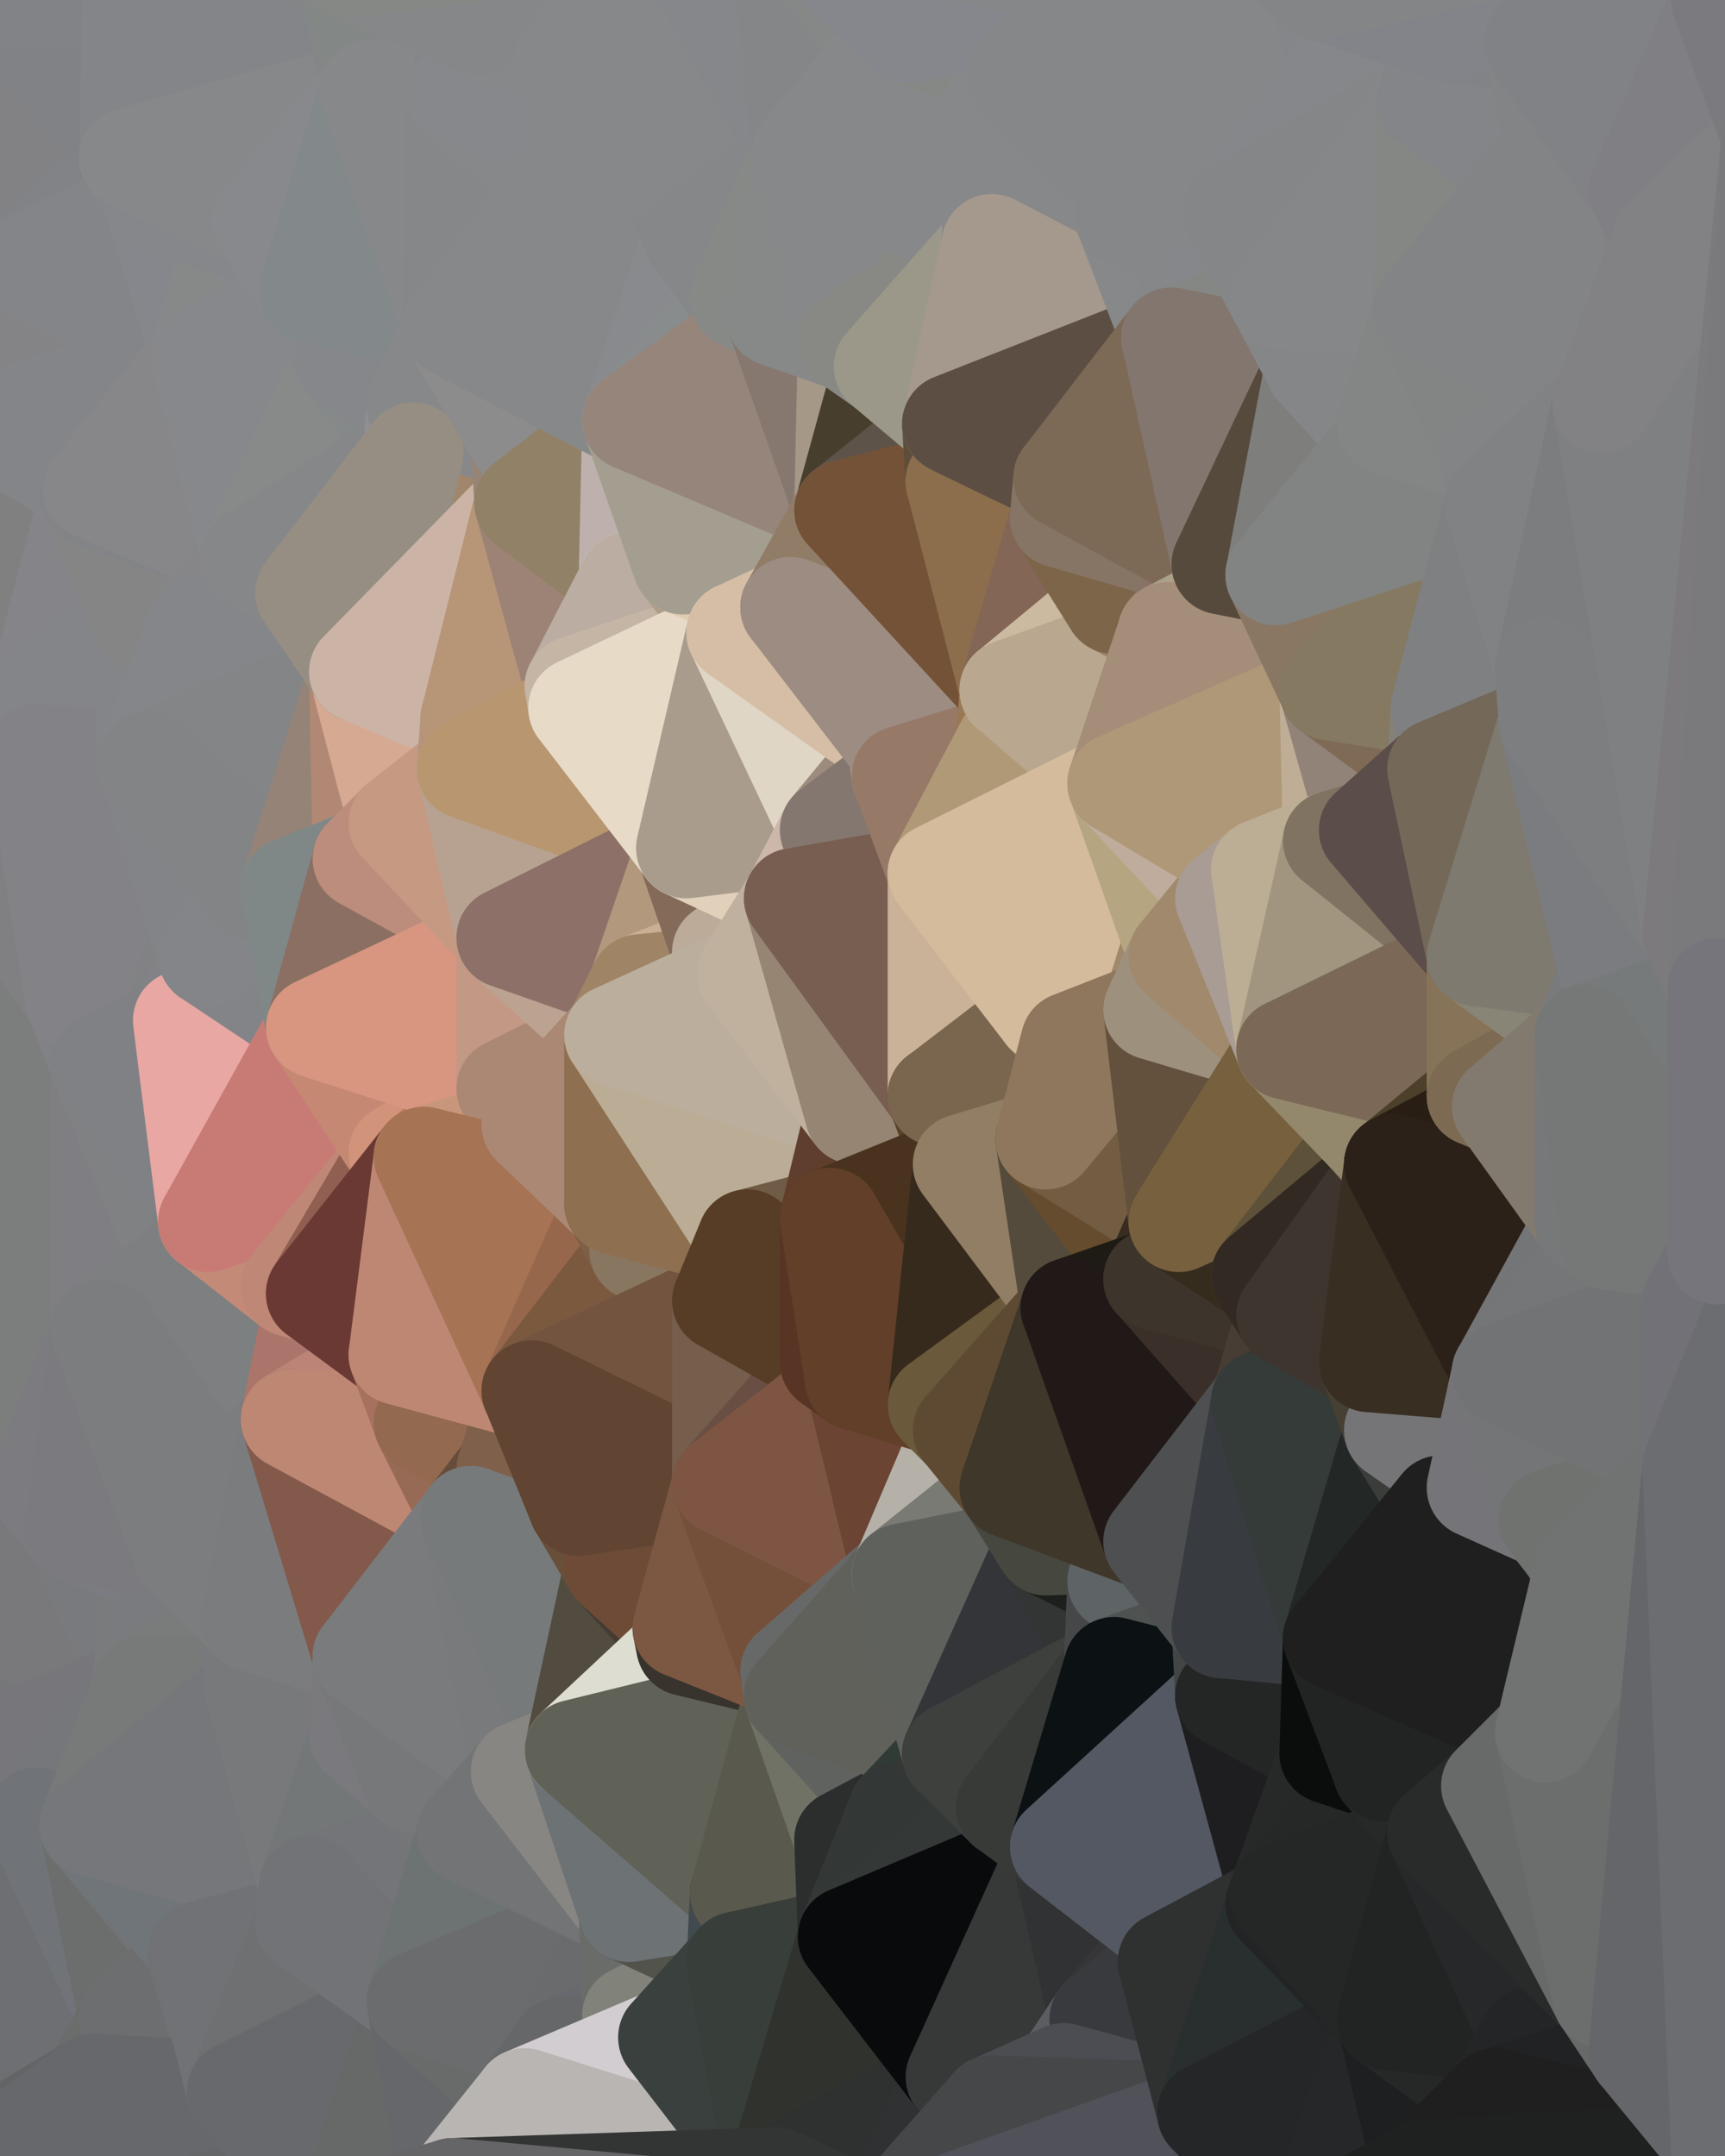 <?xml version="1.0" standalone="yes"?>
<svg width="480" height="600" xmlns="http://www.w3.org/2000/svg" version="1.1" ><polygon points="-34,148 -34,518 -18,222" fill="rgba(126, 126, 126, 1)" stroke="rgba(126, 126, 126, 1)" stroke-width="28" stroke-linejoin="round"/>
		<polygon points="-34,518 -18,444 -18,222" fill="rgba(118, 123, 119, 1)" stroke="rgba(118, 123, 119, 1)" stroke-width="28" stroke-linejoin="round"/>
		<polygon points="-19,204 -34,148 -18,222" fill="rgba(125, 129, 128, 1)" stroke="rgba(125, 129, 128, 1)" stroke-width="28" stroke-linejoin="round"/>
		<polygon points="-34,518 -19,500 -18,444" fill="rgba(113, 115, 114, 1)" stroke="rgba(113, 115, 114, 1)" stroke-width="28" stroke-linejoin="round"/>
		<polygon points="-4,118 -34,148 -3,130" fill="rgba(130, 130, 130, 1)" stroke="rgba(130, 130, 130, 1)" stroke-width="28" stroke-linejoin="round"/>
		<polygon points="-3,574 -34,518 0,599" fill="rgba(100, 106, 104, 1)" stroke="rgba(100, 106, 104, 1)" stroke-width="28" stroke-linejoin="round"/>
		<polygon points="-18,444 -19,500 -4,488" fill="rgba(116, 118, 117, 1)" stroke="rgba(116, 118, 117, 1)" stroke-width="28" stroke-linejoin="round"/>
		<polygon points="-34,148 -4,118 6,74" fill="rgba(129, 129, 127, 1)" stroke="rgba(129, 129, 127, 1)" stroke-width="28" stroke-linejoin="round"/>
		<polygon points="0,0 -34,148 6,74" fill="rgba(129, 129, 129, 1)" stroke="rgba(129, 129, 129, 1)" stroke-width="28" stroke-linejoin="round"/>
		<polygon points="-3,574 0,599 6,592" fill="rgba(93, 99, 97, 1)" stroke="rgba(93, 99, 97, 1)" stroke-width="28" stroke-linejoin="round"/>
		<polygon points="-4,488 -19,500 10,506" fill="rgba(110, 115, 111, 1)" stroke="rgba(110, 115, 111, 1)" stroke-width="28" stroke-linejoin="round"/>
		<polygon points="-19,204 -18,222 10,210" fill="rgba(128, 128, 128, 1)" stroke="rgba(128, 128, 128, 1)" stroke-width="28" stroke-linejoin="round"/>
		<polygon points="-19,204 10,210 11,192" fill="rgba(129, 129, 129, 1)" stroke="rgba(129, 129, 129, 1)" stroke-width="28" stroke-linejoin="round"/>
		<polygon points="-34,148 -19,204 11,192" fill="rgba(129, 129, 129, 1)" stroke="rgba(129, 129, 129, 1)" stroke-width="28" stroke-linejoin="round"/>
		<polygon points="-19,500 -34,518 10,506" fill="rgba(110, 114, 113, 1)" stroke="rgba(110, 114, 113, 1)" stroke-width="28" stroke-linejoin="round"/>
		<polygon points="11,414 -18,444 21,426" fill="rgba(120, 121, 125, 1)" stroke="rgba(120, 121, 125, 1)" stroke-width="28" stroke-linejoin="round"/>
		<polygon points="-3,574 6,592 26,580" fill="rgba(101, 102, 106, 1)" stroke="rgba(101, 102, 106, 1)" stroke-width="28" stroke-linejoin="round"/>
		<polygon points="-3,130 25,138 26,136" fill="rgba(133, 132, 137, 1)" stroke="rgba(133, 132, 137, 1)" stroke-width="28" stroke-linejoin="round"/>
		<polygon points="21,278 28,370 28,296" fill="rgba(127, 127, 129, 1)" stroke="rgba(127, 127, 129, 1)" stroke-width="28" stroke-linejoin="round"/>
		<polygon points="-18,444 11,414 28,370" fill="rgba(121, 122, 127, 1)" stroke="rgba(121, 122, 127, 1)" stroke-width="28" stroke-linejoin="round"/>
		<polygon points="21,278 -18,444 28,370" fill="rgba(124, 123, 128, 1)" stroke="rgba(124, 123, 128, 1)" stroke-width="28" stroke-linejoin="round"/>
		<polygon points="-4,118 -3,130 26,136" fill="rgba(131, 130, 135, 1)" stroke="rgba(131, 130, 135, 1)" stroke-width="28" stroke-linejoin="round"/>
		<polygon points="-3,130 11,192 25,138" fill="rgba(132, 132, 134, 1)" stroke="rgba(132, 132, 134, 1)" stroke-width="28" stroke-linejoin="round"/>
		<polygon points="-18,222 -18,444 21,278" fill="rgba(124, 126, 125, 1)" stroke="rgba(124, 126, 125, 1)" stroke-width="28" stroke-linejoin="round"/>
		<polygon points="-3,130 -34,148 11,192" fill="rgba(128, 128, 128, 1)" stroke="rgba(128, 128, 128, 1)" stroke-width="28" stroke-linejoin="round"/>
		<polygon points="-34,518 -3,574 10,506" fill="rgba(111, 111, 111, 1)" stroke="rgba(111, 111, 111, 1)" stroke-width="28" stroke-linejoin="round"/>
		<polygon points="0,0 6,74 36,44" fill="rgba(130, 130, 132, 1)" stroke="rgba(130, 130, 132, 1)" stroke-width="28" stroke-linejoin="round"/>
		<polygon points="-3,574 26,580 36,562" fill="rgba(106, 107, 111, 1)" stroke="rgba(106, 107, 111, 1)" stroke-width="28" stroke-linejoin="round"/>
		<polygon points="-18,444 -4,488 40,469" fill="rgba(118, 119, 121, 1)" stroke="rgba(118, 119, 121, 1)" stroke-width="28" stroke-linejoin="round"/>
		<polygon points="21,426 -18,444 40,469" fill="rgba(121, 121, 123, 1)" stroke="rgba(121, 121, 123, 1)" stroke-width="28" stroke-linejoin="round"/>
		<polygon points="25,138 11,192 40,173" fill="rgba(133, 132, 137, 1)" stroke="rgba(133, 132, 137, 1)" stroke-width="28" stroke-linejoin="round"/>
		<polygon points="36,44 6,74 43,56" fill="rgba(130, 131, 135, 1)" stroke="rgba(130, 131, 135, 1)" stroke-width="28" stroke-linejoin="round"/>
		<polygon points="11,192 10,210 41,212" fill="rgba(131, 131, 133, 1)" stroke="rgba(131, 131, 133, 1)" stroke-width="28" stroke-linejoin="round"/>
		<polygon points="21,426 40,469 41,434" fill="rgba(121, 122, 126, 1)" stroke="rgba(121, 122, 126, 1)" stroke-width="28" stroke-linejoin="round"/>
		<polygon points="-4,488 10,506 40,469" fill="rgba(119, 118, 123, 1)" stroke="rgba(119, 118, 123, 1)" stroke-width="28" stroke-linejoin="round"/>
		<polygon points="10,506 25,508 40,469" fill="rgba(118, 119, 123, 1)" stroke="rgba(118, 119, 123, 1)" stroke-width="28" stroke-linejoin="round"/>
		<polygon points="0,0 36,44 37,0" fill="rgba(129, 130, 134, 1)" stroke="rgba(129, 130, 134, 1)" stroke-width="28" stroke-linejoin="round"/>
		<polygon points="10,506 -3,574 36,562" fill="rgba(110, 111, 115, 1)" stroke="rgba(110, 111, 115, 1)" stroke-width="28" stroke-linejoin="round"/>
		<polygon points="25,508 10,506 36,562" fill="rgba(112, 115, 120, 1)" stroke="rgba(112, 115, 120, 1)" stroke-width="28" stroke-linejoin="round"/>
		<polygon points="10,210 -18,222 21,278" fill="rgba(128, 128, 130, 1)" stroke="rgba(128, 128, 130, 1)" stroke-width="28" stroke-linejoin="round"/>
		<polygon points="21,278 28,296 51,284" fill="rgba(130, 129, 134, 1)" stroke="rgba(130, 129, 134, 1)" stroke-width="28" stroke-linejoin="round"/>
		<polygon points="40,173 11,192 41,212" fill="rgba(132, 133, 137, 1)" stroke="rgba(132, 133, 137, 1)" stroke-width="28" stroke-linejoin="round"/>
		<polygon points="6,74 -4,118 56,99" fill="rgba(132, 132, 134, 1)" stroke="rgba(132, 132, 134, 1)" stroke-width="28" stroke-linejoin="round"/>
		<polygon points="-4,118 26,136 56,99" fill="rgba(132, 133, 137, 1)" stroke="rgba(132, 133, 137, 1)" stroke-width="28" stroke-linejoin="round"/>
		<polygon points="25,508 36,562 55,544" fill="rgba(108, 110, 109, 1)" stroke="rgba(108, 110, 109, 1)" stroke-width="28" stroke-linejoin="round"/>
		<polygon points="28,296 28,370 51,352" fill="rgba(127, 126, 131, 1)" stroke="rgba(127, 126, 131, 1)" stroke-width="28" stroke-linejoin="round"/>
		<polygon points="41,212 21,278 58,266" fill="rgba(132, 131, 136, 1)" stroke="rgba(132, 131, 136, 1)" stroke-width="28" stroke-linejoin="round"/>
		<polygon points="21,278 51,284 58,266" fill="rgba(129, 130, 132, 1)" stroke="rgba(129, 130, 132, 1)" stroke-width="28" stroke-linejoin="round"/>
		<polygon points="28,296 51,352 58,340" fill="rgba(128, 129, 131, 1)" stroke="rgba(128, 129, 131, 1)" stroke-width="28" stroke-linejoin="round"/>
		<polygon points="43,56 6,74 56,99" fill="rgba(132, 133, 137, 1)" stroke="rgba(132, 133, 137, 1)" stroke-width="28" stroke-linejoin="round"/>
		<polygon points="25,508 55,544 56,543" fill="rgba(114, 115, 117, 1)" stroke="rgba(114, 115, 117, 1)" stroke-width="28" stroke-linejoin="round"/>
		<polygon points="10,210 21,278 41,212" fill="rgba(131, 130, 135, 1)" stroke="rgba(131, 130, 135, 1)" stroke-width="28" stroke-linejoin="round"/>
		<polygon points="36,562 26,580 66,582" fill="rgba(107, 109, 108, 1)" stroke="rgba(107, 109, 108, 1)" stroke-width="28" stroke-linejoin="round"/>
		<polygon points="40,173 41,212 55,174" fill="rgba(132, 133, 137, 1)" stroke="rgba(132, 133, 137, 1)" stroke-width="28" stroke-linejoin="round"/>
		<polygon points="41,434 40,469 51,432" fill="rgba(122, 123, 125, 1)" stroke="rgba(122, 123, 125, 1)" stroke-width="28" stroke-linejoin="round"/>
		<polygon points="21,426 41,434 51,432" fill="rgba(123, 124, 129, 1)" stroke="rgba(123, 124, 129, 1)" stroke-width="28" stroke-linejoin="round"/>
		<polygon points="51,432 40,469 70,451" fill="rgba(122, 123, 127, 1)" stroke="rgba(122, 123, 127, 1)" stroke-width="28" stroke-linejoin="round"/>
		<polygon points="40,173 55,174 70,155" fill="rgba(134, 136, 135, 1)" stroke="rgba(134, 136, 135, 1)" stroke-width="28" stroke-linejoin="round"/>
		<polygon points="25,138 40,173 70,155" fill="rgba(133, 133, 133, 1)" stroke="rgba(133, 133, 133, 1)" stroke-width="28" stroke-linejoin="round"/>
		<polygon points="43,56 56,99 66,64" fill="rgba(134, 135, 140, 1)" stroke="rgba(134, 135, 140, 1)" stroke-width="28" stroke-linejoin="round"/>
		<polygon points="41,212 58,266 71,248" fill="rgba(131, 132, 136, 1)" stroke="rgba(131, 132, 136, 1)" stroke-width="28" stroke-linejoin="round"/>
		<polygon points="26,136 25,138 70,155" fill="rgba(131, 132, 136, 1)" stroke="rgba(131, 132, 136, 1)" stroke-width="28" stroke-linejoin="round"/>
		<polygon points="0,0 37,0 67,-29" fill="rgba(130, 131, 135, 1)" stroke="rgba(130, 131, 135, 1)" stroke-width="28" stroke-linejoin="round"/>
		<polygon points="11,414 21,426 28,370" fill="rgba(124, 123, 128, 1)" stroke="rgba(124, 123, 128, 1)" stroke-width="28" stroke-linejoin="round"/>
		<polygon points="70,451 40,469 71,470" fill="rgba(122, 124, 123, 1)" stroke="rgba(122, 124, 123, 1)" stroke-width="28" stroke-linejoin="round"/>
		<polygon points="55,544 36,562 66,582" fill="rgba(109, 110, 112, 1)" stroke="rgba(109, 110, 112, 1)" stroke-width="28" stroke-linejoin="round"/>
		<polygon points="51,284 28,296 58,340" fill="rgba(128, 129, 133, 1)" stroke="rgba(128, 129, 133, 1)" stroke-width="28" stroke-linejoin="round"/>
		<polygon points="28,370 21,426 51,432" fill="rgba(123, 122, 127, 1)" stroke="rgba(123, 122, 127, 1)" stroke-width="28" stroke-linejoin="round"/>
		<polygon points="58,340 51,352 81,358" fill="rgba(127, 128, 130, 1)" stroke="rgba(127, 128, 130, 1)" stroke-width="28" stroke-linejoin="round"/>
		<polygon points="51,352 28,370 81,395" fill="rgba(126, 127, 129, 1)" stroke="rgba(126, 127, 129, 1)" stroke-width="28" stroke-linejoin="round"/>
		<polygon points="28,370 51,432 81,395" fill="rgba(124, 125, 127, 1)" stroke="rgba(124, 125, 127, 1)" stroke-width="28" stroke-linejoin="round"/>
		<polygon points="56,99 26,136 70,155" fill="rgba(135, 135, 137, 1)" stroke="rgba(135, 135, 137, 1)" stroke-width="28" stroke-linejoin="round"/>
		<polygon points="56,543 85,535 86,525" fill="rgba(113, 116, 121, 1)" stroke="rgba(113, 116, 121, 1)" stroke-width="28" stroke-linejoin="round"/>
		<polygon points="66,64 56,99 86,81" fill="rgba(135, 137, 136, 1)" stroke="rgba(135, 137, 136, 1)" stroke-width="28" stroke-linejoin="round"/>
		<polygon points="73,62 66,64 86,81" fill="rgba(134, 138, 139, 1)" stroke="rgba(134, 138, 139, 1)" stroke-width="28" stroke-linejoin="round"/>
		<polygon points="70,155 55,174 85,165" fill="rgba(134, 134, 136, 1)" stroke="rgba(134, 134, 136, 1)" stroke-width="28" stroke-linejoin="round"/>
		<polygon points="40,469 25,508 71,470" fill="rgba(120, 122, 121, 1)" stroke="rgba(120, 122, 121, 1)" stroke-width="28" stroke-linejoin="round"/>
		<polygon points="58,266 51,284 88,286" fill="rgba(131, 130, 135, 1)" stroke="rgba(131, 130, 135, 1)" stroke-width="28" stroke-linejoin="round"/>
		<polygon points="25,508 56,543 86,525" fill="rgba(112, 117, 121, 1)" stroke="rgba(112, 117, 121, 1)" stroke-width="28" stroke-linejoin="round"/>
		<polygon points="71,470 25,508 86,525" fill="rgba(118, 119, 123, 1)" stroke="rgba(118, 119, 123, 1)" stroke-width="28" stroke-linejoin="round"/>
		<polygon points="51,352 81,395 81,358" fill="rgba(126, 127, 129, 1)" stroke="rgba(126, 127, 129, 1)" stroke-width="28" stroke-linejoin="round"/>
		<polygon points="36,44 43,56 73,62" fill="rgba(133, 134, 138, 1)" stroke="rgba(133, 134, 138, 1)" stroke-width="28" stroke-linejoin="round"/>
		<polygon points="43,56 66,64 73,62" fill="rgba(134, 135, 139, 1)" stroke="rgba(134, 135, 139, 1)" stroke-width="28" stroke-linejoin="round"/>
		<polygon points="56,543 55,544 66,582" fill="rgba(112, 113, 117, 1)" stroke="rgba(112, 113, 117, 1)" stroke-width="28" stroke-linejoin="round"/>
		<polygon points="6,592 0,599 26,580" fill="rgba(99, 100, 102, 1)" stroke="rgba(99, 100, 102, 1)" stroke-width="28" stroke-linejoin="round"/>
		<polygon points="86,81 56,99 96,100" fill="rgba(135, 136, 140, 1)" stroke="rgba(135, 136, 140, 1)" stroke-width="28" stroke-linejoin="round"/>
		<polygon points="67,-29 37,0 97,-9" fill="rgba(132, 133, 135, 1)" stroke="rgba(132, 133, 135, 1)" stroke-width="28" stroke-linejoin="round"/>
		<polygon points="66,582 0,599 96,618" fill="rgba(101, 102, 104, 1)" stroke="rgba(101, 102, 104, 1)" stroke-width="28" stroke-linejoin="round"/>
		<polygon points="81,358 81,395 88,360" fill="rgba(124, 128, 129, 1)" stroke="rgba(124, 128, 129, 1)" stroke-width="28" stroke-linejoin="round"/>
		<polygon points="51,284 58,340 88,286" fill="rgba(232, 167, 163, 1)" stroke="rgba(232, 167, 163, 1)" stroke-width="28" stroke-linejoin="round"/>
		<polygon points="81,247 58,266 88,286" fill="rgba(131, 132, 136, 1)" stroke="rgba(131, 132, 136, 1)" stroke-width="28" stroke-linejoin="round"/>
		<polygon points="71,248 58,266 81,247" fill="rgba(132, 133, 137, 1)" stroke="rgba(132, 133, 137, 1)" stroke-width="28" stroke-linejoin="round"/>
		<polygon points="26,580 0,599 66,582" fill="rgba(103, 104, 108, 1)" stroke="rgba(103, 104, 108, 1)" stroke-width="28" stroke-linejoin="round"/>
		<polygon points="85,165 55,174 100,187" fill="rgba(134, 135, 137, 1)" stroke="rgba(134, 135, 137, 1)" stroke-width="28" stroke-linejoin="round"/>
		<polygon points="70,451 71,470 101,461" fill="rgba(121, 120, 125, 1)" stroke="rgba(121, 120, 125, 1)" stroke-width="28" stroke-linejoin="round"/>
		<polygon points="56,543 66,582 85,535" fill="rgba(113, 114, 118, 1)" stroke="rgba(113, 114, 118, 1)" stroke-width="28" stroke-linejoin="round"/>
		<polygon points="97,-9 37,0 103,25" fill="rgba(132, 133, 135, 1)" stroke="rgba(132, 133, 135, 1)" stroke-width="28" stroke-linejoin="round"/>
		<polygon points="37,0 36,44 103,25" fill="rgba(132, 133, 137, 1)" stroke="rgba(132, 133, 137, 1)" stroke-width="28" stroke-linejoin="round"/>
		<polygon points="36,44 73,62 103,25" fill="rgba(135, 136, 138, 1)" stroke="rgba(135, 136, 138, 1)" stroke-width="28" stroke-linejoin="round"/>
		<polygon points="71,470 100,483 101,461" fill="rgba(121, 123, 122, 1)" stroke="rgba(121, 123, 122, 1)" stroke-width="28" stroke-linejoin="round"/>
		<polygon points="71,470 86,525 100,483" fill="rgba(120, 121, 123, 1)" stroke="rgba(120, 121, 123, 1)" stroke-width="28" stroke-linejoin="round"/>
		<polygon points="55,174 41,212 100,187" fill="rgba(133, 134, 138, 1)" stroke="rgba(133, 134, 138, 1)" stroke-width="28" stroke-linejoin="round"/>
		<polygon points="41,212 81,247 100,187" fill="rgba(132, 133, 135, 1)" stroke="rgba(132, 133, 135, 1)" stroke-width="28" stroke-linejoin="round"/>
		<polygon points="56,99 70,155 96,100" fill="rgba(135, 136, 140, 1)" stroke="rgba(135, 136, 140, 1)" stroke-width="28" stroke-linejoin="round"/>
		<polygon points="41,212 71,248 81,247" fill="rgba(131, 132, 134, 1)" stroke="rgba(131, 132, 134, 1)" stroke-width="28" stroke-linejoin="round"/>
		<polygon points="51,432 70,451 81,395" fill="rgba(124, 125, 127, 1)" stroke="rgba(124, 125, 127, 1)" stroke-width="28" stroke-linejoin="round"/>
		<polygon points="58,340 81,358 111,321" fill="rgba(195, 138, 119, 1)" stroke="rgba(195, 138, 119, 1)" stroke-width="28" stroke-linejoin="round"/>
		<polygon points="88,286 58,340 111,321" fill="rgba(200, 123, 117, 1)" stroke="rgba(200, 123, 117, 1)" stroke-width="28" stroke-linejoin="round"/>
		<polygon points="88,360 81,395 111,377" fill="rgba(171, 117, 107, 1)" stroke="rgba(171, 117, 107, 1)" stroke-width="28" stroke-linejoin="round"/>
		<polygon points="100,187 81,247 101,239" fill="rgba(149, 131, 119, 1)" stroke="rgba(149, 131, 119, 1)" stroke-width="28" stroke-linejoin="round"/>
		<polygon points="96,100 70,155 115,126" fill="rgba(136, 138, 137, 1)" stroke="rgba(136, 138, 137, 1)" stroke-width="28" stroke-linejoin="round"/>
		<polygon points="81,358 88,360 111,321" fill="rgba(191, 135, 118, 1)" stroke="rgba(191, 135, 118, 1)" stroke-width="28" stroke-linejoin="round"/>
		<polygon points="100,187 101,239 111,229" fill="rgba(177, 136, 116, 1)" stroke="rgba(177, 136, 116, 1)" stroke-width="28" stroke-linejoin="round"/>
		<polygon points="96,100 115,126 116,113" fill="rgba(133, 137, 138, 1)" stroke="rgba(133, 137, 138, 1)" stroke-width="28" stroke-linejoin="round"/>
		<polygon points="85,535 66,582 116,557" fill="rgba(111, 112, 114, 1)" stroke="rgba(111, 112, 114, 1)" stroke-width="28" stroke-linejoin="round"/>
		<polygon points="100,483 86,525 115,496" fill="rgba(115, 119, 120, 1)" stroke="rgba(115, 119, 120, 1)" stroke-width="28" stroke-linejoin="round"/>
		<polygon points="111,377 81,395 118,396" fill="rgba(188, 132, 119, 1)" stroke="rgba(188, 132, 119, 1)" stroke-width="28" stroke-linejoin="round"/>
		<polygon points="70,155 85,165 115,126" fill="rgba(134, 135, 137, 1)" stroke="rgba(134, 135, 137, 1)" stroke-width="28" stroke-linejoin="round"/>
		<polygon points="81,247 88,286 101,239" fill="rgba(127, 136, 135, 1)" stroke="rgba(127, 136, 135, 1)" stroke-width="28" stroke-linejoin="round"/>
		<polygon points="86,81 96,100 126,91" fill="rgba(135, 136, 140, 1)" stroke="rgba(135, 136, 140, 1)" stroke-width="28" stroke-linejoin="round"/>
		<polygon points="96,100 116,113 126,91" fill="rgba(134, 135, 139, 1)" stroke="rgba(134, 135, 139, 1)" stroke-width="28" stroke-linejoin="round"/>
		<polygon points="81,395 70,451 101,461" fill="rgba(123, 124, 126, 1)" stroke="rgba(123, 124, 126, 1)" stroke-width="28" stroke-linejoin="round"/>
		<polygon points="100,187 130,214 131,200" fill="rgba(195, 163, 142, 1)" stroke="rgba(195, 163, 142, 1)" stroke-width="28" stroke-linejoin="round"/>
		<polygon points="81,395 101,461 131,422" fill="rgba(131, 89, 75, 1)" stroke="rgba(131, 89, 75, 1)" stroke-width="28" stroke-linejoin="round"/>
		<polygon points="118,396 81,395 131,422" fill="rgba(190, 135, 115, 1)" stroke="rgba(190, 135, 115, 1)" stroke-width="28" stroke-linejoin="round"/>
		<polygon points="115,496 86,525 130,510" fill="rgba(115, 119, 120, 1)" stroke="rgba(115, 119, 120, 1)" stroke-width="28" stroke-linejoin="round"/>
		<polygon points="100,187 111,229 130,214" fill="rgba(214, 169, 146, 1)" stroke="rgba(214, 169, 146, 1)" stroke-width="28" stroke-linejoin="round"/>
		<polygon points="66,582 96,618 116,557" fill="rgba(104, 105, 109, 1)" stroke="rgba(104, 105, 109, 1)" stroke-width="28" stroke-linejoin="round"/>
		<polygon points="97,-9 103,25 133,7" fill="rgba(131, 135, 134, 1)" stroke="rgba(131, 135, 134, 1)" stroke-width="28" stroke-linejoin="round"/>
		<polygon points="103,25 127,26 133,7" fill="rgba(133, 134, 136, 1)" stroke="rgba(133, 134, 136, 1)" stroke-width="28" stroke-linejoin="round"/>
		<polygon points="86,525 116,557 130,510" fill="rgba(116, 117, 121, 1)" stroke="rgba(116, 117, 121, 1)" stroke-width="28" stroke-linejoin="round"/>
		<polygon points="116,557 96,618 126,609" fill="rgba(103, 105, 104, 1)" stroke="rgba(103, 105, 104, 1)" stroke-width="28" stroke-linejoin="round"/>
		<polygon points="111,321 88,360 118,322" fill="rgba(144, 95, 81, 1)" stroke="rgba(144, 95, 81, 1)" stroke-width="28" stroke-linejoin="round"/>
		<polygon points="86,525 85,535 116,557" fill="rgba(114, 115, 119, 1)" stroke="rgba(114, 115, 119, 1)" stroke-width="28" stroke-linejoin="round"/>
		<polygon points="73,62 86,81 103,25" fill="rgba(136, 137, 141, 1)" stroke="rgba(136, 137, 141, 1)" stroke-width="28" stroke-linejoin="round"/>
		<polygon points="118,396 131,422 141,409" fill="rgba(151, 106, 85, 1)" stroke="rgba(151, 106, 85, 1)" stroke-width="28" stroke-linejoin="round"/>
		<polygon points="88,286 111,321 141,303" fill="rgba(197, 136, 115, 1)" stroke="rgba(197, 136, 115, 1)" stroke-width="28" stroke-linejoin="round"/>
		<polygon points="111,321 118,322 141,303" fill="rgba(209, 147, 122, 1)" stroke="rgba(209, 147, 122, 1)" stroke-width="28" stroke-linejoin="round"/>
		<polygon points="101,239 88,286 141,261" fill="rgba(139, 111, 99, 1)" stroke="rgba(139, 111, 99, 1)" stroke-width="28" stroke-linejoin="round"/>
		<polygon points="111,229 101,239 141,261" fill="rgba(188, 141, 125, 1)" stroke="rgba(188, 141, 125, 1)" stroke-width="28" stroke-linejoin="round"/>
		<polygon points="88,360 111,377 118,322" fill="rgba(106, 57, 52, 1)" stroke="rgba(106, 57, 52, 1)" stroke-width="28" stroke-linejoin="round"/>
		<polygon points="115,496 130,510 145,493" fill="rgba(117, 118, 120, 1)" stroke="rgba(117, 118, 120, 1)" stroke-width="28" stroke-linejoin="round"/>
		<polygon points="116,113 115,126 145,123" fill="rgba(144, 143, 148, 1)" stroke="rgba(144, 143, 148, 1)" stroke-width="28" stroke-linejoin="round"/>
		<polygon points="101,461 100,483 115,496" fill="rgba(122, 121, 126, 1)" stroke="rgba(122, 121, 126, 1)" stroke-width="28" stroke-linejoin="round"/>
		<polygon points="145,123 115,126 146,140" fill="rgba(183, 170, 154, 1)" stroke="rgba(183, 170, 154, 1)" stroke-width="28" stroke-linejoin="round"/>
		<polygon points="116,557 126,609 146,584" fill="rgba(102, 103, 107, 1)" stroke="rgba(102, 103, 107, 1)" stroke-width="28" stroke-linejoin="round"/>
		<polygon points="103,25 86,81 126,91" fill="rgba(131, 136, 139, 1)" stroke="rgba(131, 136, 139, 1)" stroke-width="28" stroke-linejoin="round"/>
		<polygon points="141,303 118,322 148,313" fill="rgba(185, 123, 98, 1)" stroke="rgba(185, 123, 98, 1)" stroke-width="28" stroke-linejoin="round"/>
		<polygon points="111,377 118,396 148,387" fill="rgba(166, 113, 95, 1)" stroke="rgba(166, 113, 95, 1)" stroke-width="28" stroke-linejoin="round"/>
		<polygon points="118,396 141,409 148,387" fill="rgba(147, 105, 80, 1)" stroke="rgba(147, 105, 80, 1)" stroke-width="28" stroke-linejoin="round"/>
		<polygon points="115,126 100,187 146,140" fill="rgba(161, 134, 107, 1)" stroke="rgba(161, 134, 107, 1)" stroke-width="28" stroke-linejoin="round"/>
		<polygon points="101,461 115,496 145,493" fill="rgba(119, 120, 122, 1)" stroke="rgba(119, 120, 122, 1)" stroke-width="28" stroke-linejoin="round"/>
		<polygon points="126,91 116,113 145,123" fill="rgba(135, 136, 138, 1)" stroke="rgba(135, 136, 138, 1)" stroke-width="28" stroke-linejoin="round"/>
		<polygon points="141,261 88,286 141,303" fill="rgba(216, 150, 128, 1)" stroke="rgba(216, 150, 128, 1)" stroke-width="28" stroke-linejoin="round"/>
		<polygon points="103,25 126,91 127,26" fill="rgba(135, 136, 138, 1)" stroke="rgba(135, 136, 138, 1)" stroke-width="28" stroke-linejoin="round"/>
		<polygon points="85,165 100,187 115,126" fill="rgba(150, 142, 131, 1)" stroke="rgba(150, 142, 131, 1)" stroke-width="28" stroke-linejoin="round"/>
		<polygon points="116,557 146,584 156,570" fill="rgba(105, 107, 106, 1)" stroke="rgba(105, 107, 106, 1)" stroke-width="28" stroke-linejoin="round"/>
		<polygon points="127,26 126,91 156,52" fill="rgba(134, 135, 137, 1)" stroke="rgba(134, 135, 137, 1)" stroke-width="28" stroke-linejoin="round"/>
		<polygon points="133,7 127,26 157,17" fill="rgba(133, 134, 136, 1)" stroke="rgba(133, 134, 136, 1)" stroke-width="28" stroke-linejoin="round"/>
		<polygon points="100,187 131,200 146,140" fill="rgba(203, 180, 166, 1)" stroke="rgba(203, 180, 166, 1)" stroke-width="28" stroke-linejoin="round"/>
		<polygon points="130,214 111,229 141,261" fill="rgba(198, 153, 130, 1)" stroke="rgba(198, 153, 130, 1)" stroke-width="28" stroke-linejoin="round"/>
		<polygon points="141,409 131,422 161,419" fill="rgba(102, 76, 59, 1)" stroke="rgba(102, 76, 59, 1)" stroke-width="28" stroke-linejoin="round"/>
		<polygon points="160,191 131,200 161,197" fill="rgba(175, 148, 119, 1)" stroke="rgba(175, 148, 119, 1)" stroke-width="28" stroke-linejoin="round"/>
		<polygon points="127,26 156,52 163,39" fill="rgba(135, 136, 138, 1)" stroke="rgba(135, 136, 138, 1)" stroke-width="28" stroke-linejoin="round"/>
		<polygon points="157,17 127,26 163,39" fill="rgba(135, 136, 140, 1)" stroke="rgba(135, 136, 140, 1)" stroke-width="28" stroke-linejoin="round"/>
		<polygon points="131,200 130,214 161,197" fill="rgba(182, 148, 123, 1)" stroke="rgba(182, 148, 123, 1)" stroke-width="28" stroke-linejoin="round"/>
		<polygon points="146,140 131,200 160,191" fill="rgba(183, 150, 119, 1)" stroke="rgba(183, 150, 119, 1)" stroke-width="28" stroke-linejoin="round"/>
		<polygon points="148,313 118,322 171,335" fill="rgba(200, 150, 123, 1)" stroke="rgba(200, 150, 123, 1)" stroke-width="28" stroke-linejoin="round"/>
		<polygon points="161,419 131,422 171,436" fill="rgba(110, 93, 65, 1)" stroke="rgba(110, 93, 65, 1)" stroke-width="28" stroke-linejoin="round"/>
		<polygon points="141,261 141,303 171,288" fill="rgba(195, 152, 133, 1)" stroke="rgba(195, 152, 133, 1)" stroke-width="28" stroke-linejoin="round"/>
		<polygon points="141,303 148,313 171,288" fill="rgba(171, 136, 116, 1)" stroke="rgba(171, 136, 116, 1)" stroke-width="28" stroke-linejoin="round"/>
		<polygon points="148,387 141,409 161,419" fill="rgba(127, 96, 75, 1)" stroke="rgba(127, 96, 75, 1)" stroke-width="28" stroke-linejoin="round"/>
		<polygon points="118,322 111,377 148,387" fill="rgba(190, 135, 115, 1)" stroke="rgba(190, 135, 115, 1)" stroke-width="28" stroke-linejoin="round"/>
		<polygon points="131,422 101,461 145,493" fill="rgba(122, 123, 125, 1)" stroke="rgba(122, 123, 125, 1)" stroke-width="28" stroke-linejoin="round"/>
		<polygon points="130,510 116,557 175,532" fill="rgba(109, 115, 115, 1)" stroke="rgba(109, 115, 115, 1)" stroke-width="28" stroke-linejoin="round"/>
		<polygon points="146,140 160,191 175,162" fill="rgba(157, 131, 118, 1)" stroke="rgba(157, 131, 118, 1)" stroke-width="28" stroke-linejoin="round"/>
		<polygon points="118,322 148,387 171,335" fill="rgba(166, 115, 84, 1)" stroke="rgba(166, 115, 84, 1)" stroke-width="28" stroke-linejoin="round"/>
		<polygon points="131,422 145,493 160,487" fill="rgba(121, 122, 124, 1)" stroke="rgba(121, 122, 124, 1)" stroke-width="28" stroke-linejoin="round"/>
		<polygon points="116,557 156,570 175,532" fill="rgba(107, 108, 110, 1)" stroke="rgba(107, 108, 110, 1)" stroke-width="28" stroke-linejoin="round"/>
		<polygon points="131,422 160,487 171,436" fill="rgba(118, 122, 123, 1)" stroke="rgba(118, 122, 123, 1)" stroke-width="28" stroke-linejoin="round"/>
		<polygon points="171,335 148,387 178,348" fill="rgba(150, 103, 75, 1)" stroke="rgba(150, 103, 75, 1)" stroke-width="28" stroke-linejoin="round"/>
		<polygon points="141,261 171,288 178,274" fill="rgba(188, 162, 145, 1)" stroke="rgba(188, 162, 145, 1)" stroke-width="28" stroke-linejoin="round"/>
		<polygon points="145,123 146,140 176,117" fill="rgba(150, 132, 118, 1)" stroke="rgba(150, 132, 118, 1)" stroke-width="28" stroke-linejoin="round"/>
		<polygon points="126,91 145,123 176,117" fill="rgba(140, 140, 140, 1)" stroke="rgba(140, 140, 140, 1)" stroke-width="28" stroke-linejoin="round"/>
		<polygon points="175,532 156,570 176,561" fill="rgba(106, 107, 109, 1)" stroke="rgba(106, 107, 109, 1)" stroke-width="28" stroke-linejoin="round"/>
		<polygon points="145,493 130,510 175,532" fill="rgba(115, 116, 118, 1)" stroke="rgba(115, 116, 118, 1)" stroke-width="28" stroke-linejoin="round"/>
		<polygon points="160,487 145,493 175,532" fill="rgba(135, 134, 130, 1)" stroke="rgba(135, 134, 130, 1)" stroke-width="28" stroke-linejoin="round"/>
		<polygon points="163,39 156,52 186,49" fill="rgba(135, 136, 138, 1)" stroke="rgba(135, 136, 138, 1)" stroke-width="28" stroke-linejoin="round"/>
		<polygon points="133,7 157,17 187,-21" fill="rgba(135, 136, 138, 1)" stroke="rgba(135, 136, 138, 1)" stroke-width="28" stroke-linejoin="round"/>
		<polygon points="176,561 156,570 186,567" fill="rgba(104, 105, 110, 1)" stroke="rgba(104, 105, 110, 1)" stroke-width="28" stroke-linejoin="round"/>
		<polygon points="171,436 160,487 191,458" fill="rgba(82, 76, 64, 1)" stroke="rgba(82, 76, 64, 1)" stroke-width="28" stroke-linejoin="round"/>
		<polygon points="190,453 171,436 191,458" fill="rgba(68, 59, 50, 1)" stroke="rgba(68, 59, 50, 1)" stroke-width="28" stroke-linejoin="round"/>
		<polygon points="130,214 141,261 191,236" fill="rgba(183, 162, 145, 1)" stroke="rgba(183, 162, 145, 1)" stroke-width="28" stroke-linejoin="round"/>
		<polygon points="161,197 130,214 191,236" fill="rgba(184, 150, 112, 1)" stroke="rgba(184, 150, 112, 1)" stroke-width="28" stroke-linejoin="round"/>
		<polygon points="146,140 175,162 176,117" fill="rgba(145, 129, 103, 1)" stroke="rgba(145, 129, 103, 1)" stroke-width="28" stroke-linejoin="round"/>
		<polygon points="156,52 176,117 193,66" fill="rgba(137, 138, 143, 1)" stroke="rgba(137, 138, 143, 1)" stroke-width="28" stroke-linejoin="round"/>
		<polygon points="186,49 156,52 193,66" fill="rgba(135, 136, 138, 1)" stroke="rgba(135, 136, 138, 1)" stroke-width="28" stroke-linejoin="round"/>
		<polygon points="141,261 178,274 191,236" fill="rgba(141, 112, 104, 1)" stroke="rgba(141, 112, 104, 1)" stroke-width="28" stroke-linejoin="round"/>
		<polygon points="176,117 175,162 190,157" fill="rgba(190, 176, 173, 1)" stroke="rgba(190, 176, 173, 1)" stroke-width="28" stroke-linejoin="round"/>
		<polygon points="97,-9 133,7 187,-21" fill="rgba(134, 135, 137, 1)" stroke="rgba(134, 135, 137, 1)" stroke-width="28" stroke-linejoin="round"/>
		<polygon points="156,52 126,91 176,117" fill="rgba(135, 136, 138, 1)" stroke="rgba(135, 136, 138, 1)" stroke-width="28" stroke-linejoin="round"/>
		<polygon points="171,288 148,313 171,335" fill="rgba(171, 136, 116, 1)" stroke="rgba(171, 136, 116, 1)" stroke-width="28" stroke-linejoin="round"/>
		<polygon points="191,236 178,274 201,265" fill="rgba(178, 152, 125, 1)" stroke="rgba(178, 152, 125, 1)" stroke-width="28" stroke-linejoin="round"/>
		<polygon points="161,419 171,436 201,413" fill="rgba(104, 79, 57, 1)" stroke="rgba(104, 79, 57, 1)" stroke-width="28" stroke-linejoin="round"/>
		<polygon points="156,570 146,584 186,567" fill="rgba(102, 103, 105, 1)" stroke="rgba(102, 103, 105, 1)" stroke-width="28" stroke-linejoin="round"/>
		<polygon points="190,157 175,162 205,176" fill="rgba(230, 222, 201, 1)" stroke="rgba(230, 222, 201, 1)" stroke-width="28" stroke-linejoin="round"/>
		<polygon points="175,532 176,561 205,546" fill="rgba(106, 108, 105, 1)" stroke="rgba(106, 108, 105, 1)" stroke-width="28" stroke-linejoin="round"/>
		<polygon points="176,561 186,567 205,546" fill="rgba(129, 130, 122, 1)" stroke="rgba(129, 130, 122, 1)" stroke-width="28" stroke-linejoin="round"/>
		<polygon points="178,348 148,387 201,362" fill="rgba(123, 89, 62, 1)" stroke="rgba(123, 89, 62, 1)" stroke-width="28" stroke-linejoin="round"/>
		<polygon points="193,66 176,117 206,83" fill="rgba(137, 138, 142, 1)" stroke="rgba(137, 138, 142, 1)" stroke-width="28" stroke-linejoin="round"/>
		<polygon points="175,162 160,191 205,176" fill="rgba(187, 173, 162, 1)" stroke="rgba(187, 173, 162, 1)" stroke-width="28" stroke-linejoin="round"/>
		<polygon points="201,265 178,274 208,271" fill="rgba(201, 175, 148, 1)" stroke="rgba(201, 175, 148, 1)" stroke-width="28" stroke-linejoin="round"/>
		<polygon points="171,335 178,348 208,345" fill="rgba(126, 96, 70, 1)" stroke="rgba(126, 96, 70, 1)" stroke-width="28" stroke-linejoin="round"/>
		<polygon points="178,348 201,362 208,345" fill="rgba(136, 118, 96, 1)" stroke="rgba(136, 118, 96, 1)" stroke-width="28" stroke-linejoin="round"/>
		<polygon points="175,532 205,546 206,527" fill="rgba(82, 83, 75, 1)" stroke="rgba(82, 83, 75, 1)" stroke-width="28" stroke-linejoin="round"/>
		<polygon points="160,191 161,197 205,176" fill="rgba(197, 181, 165, 1)" stroke="rgba(197, 181, 165, 1)" stroke-width="28" stroke-linejoin="round"/>
		<polygon points="148,387 201,413 201,362" fill="rgba(115, 84, 63, 1)" stroke="rgba(115, 84, 63, 1)" stroke-width="28" stroke-linejoin="round"/>
		<polygon points="171,436 190,453 201,413" fill="rgba(110, 75, 55, 1)" stroke="rgba(110, 75, 55, 1)" stroke-width="28" stroke-linejoin="round"/>
		<polygon points="148,387 161,419 201,413" fill="rgba(97, 68, 50, 1)" stroke="rgba(97, 68, 50, 1)" stroke-width="28" stroke-linejoin="round"/>
		<polygon points="157,17 163,39 186,49" fill="rgba(135, 136, 138, 1)" stroke="rgba(135, 136, 138, 1)" stroke-width="28" stroke-linejoin="round"/>
		<polygon points="186,567 146,584 216,606" fill="rgba(210, 205, 209, 1)" stroke="rgba(210, 205, 209, 1)" stroke-width="28" stroke-linejoin="round"/>
		<polygon points="146,584 126,609 216,606" fill="rgba(185, 181, 178, 1)" stroke="rgba(185, 181, 178, 1)" stroke-width="28" stroke-linejoin="round"/>
		<polygon points="178,274 171,288 208,271" fill="rgba(159, 132, 102, 1)" stroke="rgba(159, 132, 102, 1)" stroke-width="28" stroke-linejoin="round"/>
		<polygon points="160,487 175,532 206,527" fill="rgba(109, 114, 117, 1)" stroke="rgba(109, 114, 117, 1)" stroke-width="28" stroke-linejoin="round"/>
		<polygon points="220,465 191,458 221,472" fill="rgba(228, 228, 228, 1)" stroke="rgba(228, 228, 228, 1)" stroke-width="28" stroke-linejoin="round"/>
		<polygon points="191,236 201,265 221,250" fill="rgba(132, 106, 89, 1)" stroke="rgba(132, 106, 89, 1)" stroke-width="28" stroke-linejoin="round"/>
		<polygon points="67,-29 97,-9 187,-21" fill="rgba(134, 136, 133, 1)" stroke="rgba(134, 136, 133, 1)" stroke-width="28" stroke-linejoin="round"/>
		<polygon points="186,49 193,66 223,43" fill="rgba(134, 135, 137, 1)" stroke="rgba(134, 135, 137, 1)" stroke-width="28" stroke-linejoin="round"/>
		<polygon points="191,458 160,487 221,472" fill="rgba(221, 221, 209, 1)" stroke="rgba(221, 221, 209, 1)" stroke-width="28" stroke-linejoin="round"/>
		<polygon points="160,487 206,527 221,472" fill="rgba(96, 98, 87, 1)" stroke="rgba(96, 98, 87, 1)" stroke-width="28" stroke-linejoin="round"/>
		<polygon points="201,265 208,271 221,250" fill="rgba(188, 171, 153, 1)" stroke="rgba(188, 171, 153, 1)" stroke-width="28" stroke-linejoin="round"/>
		<polygon points="190,453 191,458 220,465" fill="rgba(56, 51, 45, 1)" stroke="rgba(56, 51, 45, 1)" stroke-width="28" stroke-linejoin="round"/>
		<polygon points="190,157 205,176 220,169" fill="rgba(174, 156, 134, 1)" stroke="rgba(174, 156, 134, 1)" stroke-width="28" stroke-linejoin="round"/>
		<polygon points="206,83 176,117 216,88" fill="rgba(136, 140, 141, 1)" stroke="rgba(136, 140, 141, 1)" stroke-width="28" stroke-linejoin="round"/>
		<polygon points="161,197 191,236 205,176" fill="rgba(231, 218, 199, 1)" stroke="rgba(231, 218, 199, 1)" stroke-width="28" stroke-linejoin="round"/>
		<polygon points="157,17 186,49 187,-21" fill="rgba(135, 136, 138, 1)" stroke="rgba(135, 136, 138, 1)" stroke-width="28" stroke-linejoin="round"/>
		<polygon points="191,236 221,250 231,231" fill="rgba(225, 209, 186, 1)" stroke="rgba(225, 209, 186, 1)" stroke-width="28" stroke-linejoin="round"/>
		<polygon points="201,362 201,413 231,379" fill="rgba(117, 94, 76, 1)" stroke="rgba(117, 94, 76, 1)" stroke-width="28" stroke-linejoin="round"/>
		<polygon points="171,288 171,335 208,345" fill="rgba(142, 111, 80, 1)" stroke="rgba(142, 111, 80, 1)" stroke-width="28" stroke-linejoin="round"/>
		<polygon points="190,157 220,169 235,142" fill="rgba(221, 204, 176, 1)" stroke="rgba(221, 204, 176, 1)" stroke-width="28" stroke-linejoin="round"/>
		<polygon points="206,527 205,546 236,539" fill="rgba(65, 74, 79, 1)" stroke="rgba(65, 74, 79, 1)" stroke-width="28" stroke-linejoin="round"/>
		<polygon points="176,117 190,157 235,142" fill="rgba(164, 158, 144, 1)" stroke="rgba(164, 158, 144, 1)" stroke-width="28" stroke-linejoin="round"/>
		<polygon points="187,-21 186,49 223,43" fill="rgba(135, 136, 138, 1)" stroke="rgba(135, 136, 138, 1)" stroke-width="28" stroke-linejoin="round"/>
		<polygon points="193,66 206,83 223,43" fill="rgba(134, 135, 137, 1)" stroke="rgba(134, 135, 137, 1)" stroke-width="28" stroke-linejoin="round"/>
		<polygon points="231,379 201,413 238,384" fill="rgba(105, 78, 67, 1)" stroke="rgba(105, 78, 67, 1)" stroke-width="28" stroke-linejoin="round"/>
		<polygon points="208,345 231,339 238,310" fill="rgba(130, 110, 85, 1)" stroke="rgba(130, 110, 85, 1)" stroke-width="28" stroke-linejoin="round"/>
		<polygon points="171,288 208,345 238,310" fill="rgba(187, 172, 149, 1)" stroke="rgba(187, 172, 149, 1)" stroke-width="28" stroke-linejoin="round"/>
		<polygon points="208,271 171,288 238,310" fill="rgba(187, 174, 157, 1)" stroke="rgba(187, 174, 157, 1)" stroke-width="28" stroke-linejoin="round"/>
		<polygon points="235,512 206,527 236,539" fill="rgba(35, 39, 42, 1)" stroke="rgba(35, 39, 42, 1)" stroke-width="28" stroke-linejoin="round"/>
		<polygon points="216,88 176,117 235,142" fill="rgba(150, 133, 123, 1)" stroke="rgba(150, 133, 123, 1)" stroke-width="28" stroke-linejoin="round"/>
		<polygon points="221,472 206,527 235,512" fill="rgba(89, 89, 77, 1)" stroke="rgba(89, 89, 77, 1)" stroke-width="28" stroke-linejoin="round"/>
		<polygon points="205,176 191,236 231,231" fill="rgba(169, 156, 140, 1)" stroke="rgba(169, 156, 140, 1)" stroke-width="28" stroke-linejoin="round"/>
		<polygon points="208,345 231,379 231,339" fill="rgba(112, 91, 70, 1)" stroke="rgba(112, 91, 70, 1)" stroke-width="28" stroke-linejoin="round"/>
		<polygon points="208,345 201,362 231,379" fill="rgba(87, 61, 38, 1)" stroke="rgba(87, 61, 38, 1)" stroke-width="28" stroke-linejoin="round"/>
		<polygon points="217,-24 187,-21 223,43" fill="rgba(134, 135, 139, 1)" stroke="rgba(134, 135, 139, 1)" stroke-width="28" stroke-linejoin="round"/>
		<polygon points="206,83 216,88 223,43" fill="rgba(135, 137, 134, 1)" stroke="rgba(135, 137, 134, 1)" stroke-width="28" stroke-linejoin="round"/>
		<polygon points="201,413 190,453 220,465" fill="rgba(124, 88, 66, 1)" stroke="rgba(124, 88, 66, 1)" stroke-width="28" stroke-linejoin="round"/>
		<polygon points="216,88 235,142 236,95" fill="rgba(134, 120, 111, 1)" stroke="rgba(134, 120, 111, 1)" stroke-width="28" stroke-linejoin="round"/>
		<polygon points="205,546 186,567 216,606" fill="rgba(58, 64, 62, 1)" stroke="rgba(58, 64, 62, 1)" stroke-width="28" stroke-linejoin="round"/>
		<polygon points="217,-24 223,43 247,14" fill="rgba(133, 134, 136, 1)" stroke="rgba(133, 134, 136, 1)" stroke-width="28" stroke-linejoin="round"/>
		<polygon points="205,176 231,231 250,208" fill="rgba(223, 214, 197, 1)" stroke="rgba(223, 214, 197, 1)" stroke-width="28" stroke-linejoin="round"/>
		<polygon points="250,208 231,231 251,216" fill="rgba(157, 139, 125, 1)" stroke="rgba(157, 139, 125, 1)" stroke-width="28" stroke-linejoin="round"/>
		<polygon points="201,413 220,465 251,438" fill="rgba(116, 80, 58, 1)" stroke="rgba(116, 80, 58, 1)" stroke-width="28" stroke-linejoin="round"/>
		<polygon points="220,169 205,176 250,208" fill="rgba(214, 190, 166, 1)" stroke="rgba(214, 190, 166, 1)" stroke-width="28" stroke-linejoin="round"/>
		<polygon points="236,95 235,142 246,102" fill="rgba(165, 152, 135, 1)" stroke="rgba(165, 152, 135, 1)" stroke-width="28" stroke-linejoin="round"/>
		<polygon points="217,-24 247,14 253,9" fill="rgba(134, 136, 135, 1)" stroke="rgba(134, 136, 135, 1)" stroke-width="28" stroke-linejoin="round"/>
		<polygon points="221,472 235,512 250,504" fill="rgba(112, 114, 101, 1)" stroke="rgba(112, 114, 101, 1)" stroke-width="28" stroke-linejoin="round"/>
		<polygon points="231,231 221,250 261,243" fill="rgba(205, 183, 170, 1)" stroke="rgba(205, 183, 170, 1)" stroke-width="28" stroke-linejoin="round"/>
		<polygon points="251,216 231,231 261,243" fill="rgba(132, 119, 111, 1)" stroke="rgba(132, 119, 111, 1)" stroke-width="28" stroke-linejoin="round"/>
		<polygon points="238,384 201,413 251,438" fill="rgba(126, 85, 67, 1)" stroke="rgba(126, 85, 67, 1)" stroke-width="28" stroke-linejoin="round"/>
		<polygon points="205,546 216,606 236,539" fill="rgba(56, 62, 58, 1)" stroke="rgba(56, 62, 58, 1)" stroke-width="28" stroke-linejoin="round"/>
		<polygon points="223,43 216,88 236,95" fill="rgba(135, 137, 136, 1)" stroke="rgba(135, 137, 136, 1)" stroke-width="28" stroke-linejoin="round"/>
		<polygon points="246,102 235,142 265,118" fill="rgba(71, 62, 45, 1)" stroke="rgba(71, 62, 45, 1)" stroke-width="28" stroke-linejoin="round"/>
		<polygon points="221,472 250,504 265,488" fill="rgba(96, 98, 95, 1)" stroke="rgba(96, 98, 95, 1)" stroke-width="28" stroke-linejoin="round"/>
		<polygon points="236,539 216,606 266,578" fill="rgba(48, 50, 45, 1)" stroke="rgba(48, 50, 45, 1)" stroke-width="28" stroke-linejoin="round"/>
		<polygon points="265,118 235,142 266,134" fill="rgba(93, 83, 73, 1)" stroke="rgba(93, 83, 73, 1)" stroke-width="28" stroke-linejoin="round"/>
		<polygon points="261,391 251,438 268,398" fill="rgba(105, 72, 53, 1)" stroke="rgba(105, 72, 53, 1)" stroke-width="28" stroke-linejoin="round"/>
		<polygon points="238,310 231,339 268,324" fill="rgba(95, 62, 45, 1)" stroke="rgba(95, 62, 45, 1)" stroke-width="28" stroke-linejoin="round"/>
		<polygon points="261,305 238,310 268,324" fill="rgba(144, 113, 84, 1)" stroke="rgba(144, 113, 84, 1)" stroke-width="28" stroke-linejoin="round"/>
		<polygon points="216,606 246,620 266,578" fill="rgba(47, 49, 48, 1)" stroke="rgba(47, 49, 48, 1)" stroke-width="28" stroke-linejoin="round"/>
		<polygon points="238,384 251,438 261,391" fill="rgba(107, 68, 51, 1)" stroke="rgba(107, 68, 51, 1)" stroke-width="28" stroke-linejoin="round"/>
		<polygon points="220,465 221,472 251,438" fill="rgba(103, 105, 104, 1)" stroke="rgba(103, 105, 104, 1)" stroke-width="28" stroke-linejoin="round"/>
		<polygon points="235,512 236,539 250,504" fill="rgba(44, 46, 45, 1)" stroke="rgba(44, 46, 45, 1)" stroke-width="28" stroke-linejoin="round"/>
		<polygon points="221,250 208,271 238,310" fill="rgba(192, 177, 158, 1)" stroke="rgba(192, 177, 158, 1)" stroke-width="28" stroke-linejoin="round"/>
		<polygon points="223,43 236,95 276,68" fill="rgba(135, 136, 138, 1)" stroke="rgba(135, 136, 138, 1)" stroke-width="28" stroke-linejoin="round"/>
		<polygon points="251,438 221,472 265,488" fill="rgba(96, 97, 91, 1)" stroke="rgba(96, 97, 91, 1)" stroke-width="28" stroke-linejoin="round"/>
		<polygon points="221,250 238,310 261,305" fill="rgba(150, 133, 115, 1)" stroke="rgba(150, 133, 115, 1)" stroke-width="28" stroke-linejoin="round"/>
		<polygon points="253,9 247,14 277,28" fill="rgba(136, 138, 137, 1)" stroke="rgba(136, 138, 137, 1)" stroke-width="28" stroke-linejoin="round"/>
		<polygon points="236,95 246,102 276,68" fill="rgba(136, 137, 132, 1)" stroke="rgba(136, 137, 132, 1)" stroke-width="28" stroke-linejoin="round"/>
		<polygon points="231,339 231,379 238,384" fill="rgba(88, 52, 36, 1)" stroke="rgba(88, 52, 36, 1)" stroke-width="28" stroke-linejoin="round"/>
		<polygon points="250,208 251,216 280,207" fill="rgba(173, 155, 131, 1)" stroke="rgba(173, 155, 131, 1)" stroke-width="28" stroke-linejoin="round"/>
		<polygon points="265,488 250,504 280,503" fill="rgba(48, 59, 53, 1)" stroke="rgba(48, 59, 53, 1)" stroke-width="28" stroke-linejoin="round"/>
		<polygon points="247,14 223,43 277,28" fill="rgba(135, 136, 138, 1)" stroke="rgba(135, 136, 138, 1)" stroke-width="28" stroke-linejoin="round"/>
		<polygon points="266,578 246,620 276,586" fill="rgba(48, 49, 51, 1)" stroke="rgba(48, 49, 51, 1)" stroke-width="28" stroke-linejoin="round"/>
		<polygon points="261,243 221,250 261,305" fill="rgba(120, 94, 81, 1)" stroke="rgba(120, 94, 81, 1)" stroke-width="28" stroke-linejoin="round"/>
		<polygon points="250,208 280,207 281,192" fill="rgba(121, 94, 73, 1)" stroke="rgba(121, 94, 73, 1)" stroke-width="28" stroke-linejoin="round"/>
		<polygon points="268,398 251,438 281,414" fill="rgba(181, 177, 168, 1)" stroke="rgba(181, 177, 168, 1)" stroke-width="28" stroke-linejoin="round"/>
		<polygon points="253,9 277,28 283,21" fill="rgba(135, 135, 137, 1)" stroke="rgba(135, 135, 137, 1)" stroke-width="28" stroke-linejoin="round"/>
		<polygon points="235,142 220,169 281,192" fill="rgba(145, 124, 103, 1)" stroke="rgba(145, 124, 103, 1)" stroke-width="28" stroke-linejoin="round"/>
		<polygon points="220,169 250,208 281,192" fill="rgba(157, 140, 130, 1)" stroke="rgba(157, 140, 130, 1)" stroke-width="28" stroke-linejoin="round"/>
		<polygon points="251,216 261,243 280,207" fill="rgba(150, 121, 103, 1)" stroke="rgba(150, 121, 103, 1)" stroke-width="28" stroke-linejoin="round"/>
		<polygon points="223,43 276,68 277,28" fill="rgba(135, 136, 138, 1)" stroke="rgba(135, 136, 138, 1)" stroke-width="28" stroke-linejoin="round"/>
		<polygon points="261,243 261,305 291,282" fill="rgba(202, 178, 152, 1)" stroke="rgba(202, 178, 152, 1)" stroke-width="28" stroke-linejoin="round"/>
		<polygon points="261,305 268,324 291,317" fill="rgba(90, 64, 41, 1)" stroke="rgba(90, 64, 41, 1)" stroke-width="28" stroke-linejoin="round"/>
		<polygon points="281,414 251,438 291,430" fill="rgba(121, 122, 116, 1)" stroke="rgba(121, 122, 116, 1)" stroke-width="28" stroke-linejoin="round"/>
		<polygon points="266,134 235,142 281,192" fill="rgba(116, 82, 55, 1)" stroke="rgba(116, 82, 55, 1)" stroke-width="28" stroke-linejoin="round"/>
		<polygon points="231,339 261,391 268,324" fill="rgba(73, 51, 30, 1)" stroke="rgba(73, 51, 30, 1)" stroke-width="28" stroke-linejoin="round"/>
		<polygon points="231,339 238,384 261,391" fill="rgba(98, 63, 41, 1)" stroke="rgba(98, 63, 41, 1)" stroke-width="28" stroke-linejoin="round"/>
		<polygon points="246,102 265,118 276,68" fill="rgba(155, 152, 137, 1)" stroke="rgba(155, 152, 137, 1)" stroke-width="28" stroke-linejoin="round"/>
		<polygon points="265,118 266,134 296,133" fill="rgba(94, 77, 57, 1)" stroke="rgba(94, 77, 57, 1)" stroke-width="28" stroke-linejoin="round"/>
		<polygon points="266,134 295,144 296,133" fill="rgba(150, 130, 106, 1)" stroke="rgba(150, 130, 106, 1)" stroke-width="28" stroke-linejoin="round"/>
		<polygon points="266,578 276,586 296,577" fill="rgba(49, 50, 52, 1)" stroke="rgba(49, 50, 52, 1)" stroke-width="28" stroke-linejoin="round"/>
		<polygon points="250,504 236,539 280,503" fill="rgba(51, 55, 54, 1)" stroke="rgba(51, 55, 54, 1)" stroke-width="28" stroke-linejoin="round"/>
		<polygon points="268,324 261,391 298,364" fill="rgba(54, 42, 28, 1)" stroke="rgba(54, 42, 28, 1)" stroke-width="28" stroke-linejoin="round"/>
		<polygon points="261,391 268,398 298,364" fill="rgba(106, 89, 59, 1)" stroke="rgba(106, 89, 59, 1)" stroke-width="28" stroke-linejoin="round"/>
		<polygon points="261,305 291,317 298,290" fill="rgba(105, 79, 62, 1)" stroke="rgba(105, 79, 62, 1)" stroke-width="28" stroke-linejoin="round"/>
		<polygon points="291,282 261,305 298,290" fill="rgba(122, 102, 78, 1)" stroke="rgba(122, 102, 78, 1)" stroke-width="28" stroke-linejoin="round"/>
		<polygon points="280,503 236,539 295,514" fill="rgba(52, 56, 55, 1)" stroke="rgba(52, 56, 55, 1)" stroke-width="28" stroke-linejoin="round"/>
		<polygon points="266,134 281,192 295,144" fill="rgba(140, 110, 76, 1)" stroke="rgba(140, 110, 76, 1)" stroke-width="28" stroke-linejoin="round"/>
		<polygon points="266,578 296,577 306,562" fill="rgba(52, 53, 55, 1)" stroke="rgba(52, 53, 55, 1)" stroke-width="28" stroke-linejoin="round"/>
		<polygon points="277,28 276,68 306,44" fill="rgba(135, 136, 138, 1)" stroke="rgba(135, 136, 138, 1)" stroke-width="28" stroke-linejoin="round"/>
		<polygon points="253,9 283,21 307,-5" fill="rgba(134, 136, 133, 1)" stroke="rgba(134, 136, 133, 1)" stroke-width="28" stroke-linejoin="round"/>
		<polygon points="283,21 277,28 306,44" fill="rgba(135, 136, 138, 1)" stroke="rgba(135, 136, 138, 1)" stroke-width="28" stroke-linejoin="round"/>
		<polygon points="236,539 266,578 295,514" fill="rgba(9, 10, 12, 1)" stroke="rgba(9, 10, 12, 1)" stroke-width="28" stroke-linejoin="round"/>
		<polygon points="251,438 265,488 291,430" fill="rgba(95, 97, 92, 1)" stroke="rgba(95, 97, 92, 1)" stroke-width="28" stroke-linejoin="round"/>
		<polygon points="216,606 126,609 246,620" fill="rgba(51, 53, 52, 1)" stroke="rgba(51, 53, 52, 1)" stroke-width="28" stroke-linejoin="round"/>
		<polygon points="295,144 281,192 310,168" fill="rgba(131, 102, 86, 1)" stroke="rgba(131, 102, 86, 1)" stroke-width="28" stroke-linejoin="round"/>
		<polygon points="291,430 265,488 310,464" fill="rgba(52, 53, 57, 1)" stroke="rgba(52, 53, 57, 1)" stroke-width="28" stroke-linejoin="round"/>
		<polygon points="295,514 266,578 306,562" fill="rgba(55, 57, 56, 1)" stroke="rgba(55, 57, 56, 1)" stroke-width="28" stroke-linejoin="round"/>
		<polygon points="291,317 268,324 298,364" fill="rgba(146, 126, 101, 1)" stroke="rgba(146, 126, 101, 1)" stroke-width="28" stroke-linejoin="round"/>
		<polygon points="306,44 276,68 313,60" fill="rgba(135, 136, 138, 1)" stroke="rgba(135, 136, 138, 1)" stroke-width="28" stroke-linejoin="round"/>
		<polygon points="281,192 280,207 311,218" fill="rgba(154, 120, 83, 1)" stroke="rgba(154, 120, 83, 1)" stroke-width="28" stroke-linejoin="round"/>
		<polygon points="280,207 261,243 311,218" fill="rgba(176, 153, 119, 1)" stroke="rgba(176, 153, 119, 1)" stroke-width="28" stroke-linejoin="round"/>
		<polygon points="291,430 310,464 311,440" fill="rgba(51, 53, 52, 1)" stroke="rgba(51, 53, 52, 1)" stroke-width="28" stroke-linejoin="round"/>
		<polygon points="265,488 280,503 310,464" fill="rgba(62, 64, 61, 1)" stroke="rgba(62, 64, 61, 1)" stroke-width="28" stroke-linejoin="round"/>
		<polygon points="268,398 281,414 298,364" fill="rgba(94, 74, 50, 1)" stroke="rgba(94, 74, 50, 1)" stroke-width="28" stroke-linejoin="round"/>
		<polygon points="291,282 298,290 321,281" fill="rgba(150, 126, 100, 1)" stroke="rgba(150, 126, 100, 1)" stroke-width="28" stroke-linejoin="round"/>
		<polygon points="291,430 311,440 321,429" fill="rgba(29, 31, 28, 1)" stroke="rgba(29, 31, 28, 1)" stroke-width="28" stroke-linejoin="round"/>
		<polygon points="217,-24 253,9 307,-5" fill="rgba(134, 135, 140, 1)" stroke="rgba(134, 135, 140, 1)" stroke-width="28" stroke-linejoin="round"/>
		<polygon points="313,60 276,68 326,94" fill="rgba(135, 136, 138, 1)" stroke="rgba(135, 136, 138, 1)" stroke-width="28" stroke-linejoin="round"/>
		<polygon points="276,68 265,118 326,94" fill="rgba(165, 153, 141, 1)" stroke="rgba(165, 153, 141, 1)" stroke-width="28" stroke-linejoin="round"/>
		<polygon points="265,118 296,133 326,94" fill="rgba(92, 78, 67, 1)" stroke="rgba(92, 78, 67, 1)" stroke-width="28" stroke-linejoin="round"/>
		<polygon points="295,514 306,562 326,538" fill="rgba(49, 50, 52, 1)" stroke="rgba(49, 50, 52, 1)" stroke-width="28" stroke-linejoin="round"/>
		<polygon points="306,562 325,546 326,538" fill="rgba(54, 54, 56, 1)" stroke="rgba(54, 54, 56, 1)" stroke-width="28" stroke-linejoin="round"/>
		<polygon points="291,317 298,364 321,356" fill="rgba(84, 75, 60, 1)" stroke="rgba(84, 75, 60, 1)" stroke-width="28" stroke-linejoin="round"/>
		<polygon points="311,218 291,282 328,266" fill="rgba(124, 98, 85, 1)" stroke="rgba(124, 98, 85, 1)" stroke-width="28" stroke-linejoin="round"/>
		<polygon points="291,282 321,281 328,266" fill="rgba(160, 137, 106, 1)" stroke="rgba(160, 137, 106, 1)" stroke-width="28" stroke-linejoin="round"/>
		<polygon points="291,317 321,356 328,340" fill="rgba(101, 76, 46, 1)" stroke="rgba(101, 76, 46, 1)" stroke-width="28" stroke-linejoin="round"/>
		<polygon points="310,168 281,192 325,176" fill="rgba(203, 186, 160, 1)" stroke="rgba(203, 186, 160, 1)" stroke-width="28" stroke-linejoin="round"/>
		<polygon points="281,192 311,218 325,176" fill="rgba(185, 167, 143, 1)" stroke="rgba(185, 167, 143, 1)" stroke-width="28" stroke-linejoin="round"/>
		<polygon points="281,414 291,430 321,429" fill="rgba(70, 71, 63, 1)" stroke="rgba(70, 71, 63, 1)" stroke-width="28" stroke-linejoin="round"/>
		<polygon points="261,243 291,282 311,218" fill="rgba(212, 187, 156, 1)" stroke="rgba(212, 187, 156, 1)" stroke-width="28" stroke-linejoin="round"/>
		<polygon points="280,503 295,514 310,464" fill="rgba(56, 58, 55, 1)" stroke="rgba(56, 58, 55, 1)" stroke-width="28" stroke-linejoin="round"/>
		<polygon points="283,21 306,44 307,-5" fill="rgba(134, 135, 137, 1)" stroke="rgba(134, 135, 137, 1)" stroke-width="28" stroke-linejoin="round"/>
		<polygon points="306,562 296,577 336,588" fill="rgba(90, 93, 98, 1)" stroke="rgba(90, 93, 98, 1)" stroke-width="28" stroke-linejoin="round"/>
		<polygon points="313,60 326,94 336,70" fill="rgba(135, 136, 138, 1)" stroke="rgba(135, 136, 138, 1)" stroke-width="28" stroke-linejoin="round"/>
		<polygon points="310,168 325,176 340,157" fill="rgba(151, 131, 107, 1)" stroke="rgba(151, 131, 107, 1)" stroke-width="28" stroke-linejoin="round"/>
		<polygon points="311,440 310,464 340,453" fill="rgba(70, 71, 73, 1)" stroke="rgba(70, 71, 73, 1)" stroke-width="28" stroke-linejoin="round"/>
		<polygon points="311,218 328,266 341,250" fill="rgba(181, 165, 129, 1)" stroke="rgba(181, 165, 129, 1)" stroke-width="28" stroke-linejoin="round"/>
		<polygon points="295,144 310,168 340,157" fill="rgba(125, 101, 73, 1)" stroke="rgba(125, 101, 73, 1)" stroke-width="28" stroke-linejoin="round"/>
		<polygon points="321,429 311,440 340,453" fill="rgba(94, 99, 102, 1)" stroke="rgba(94, 99, 102, 1)" stroke-width="28" stroke-linejoin="round"/>
		<polygon points="306,44 313,60 343,59" fill="rgba(135, 136, 138, 1)" stroke="rgba(135, 136, 138, 1)" stroke-width="28" stroke-linejoin="round"/>
		<polygon points="313,60 336,70 343,59" fill="rgba(134, 135, 137, 1)" stroke="rgba(134, 135, 137, 1)" stroke-width="28" stroke-linejoin="round"/>
		<polygon points="340,453 310,464 341,472" fill="rgba(78, 82, 81, 1)" stroke="rgba(78, 82, 81, 1)" stroke-width="28" stroke-linejoin="round"/>
		<polygon points="310,464 295,514 341,472" fill="rgba(12, 17, 20, 1)" stroke="rgba(12, 17, 20, 1)" stroke-width="28" stroke-linejoin="round"/>
		<polygon points="296,133 295,144 340,157" fill="rgba(134, 117, 101, 1)" stroke="rgba(134, 117, 101, 1)" stroke-width="28" stroke-linejoin="round"/>
		<polygon points="325,546 306,562 336,588" fill="rgba(57, 58, 62, 1)" stroke="rgba(57, 58, 62, 1)" stroke-width="28" stroke-linejoin="round"/>
		<polygon points="321,281 291,317 328,340" fill="rgba(114, 93, 66, 1)" stroke="rgba(114, 93, 66, 1)" stroke-width="28" stroke-linejoin="round"/>
		<polygon points="298,290 291,317 321,281" fill="rgba(143, 119, 93, 1)" stroke="rgba(143, 119, 93, 1)" stroke-width="28" stroke-linejoin="round"/>
		<polygon points="298,364 281,414 321,429" fill="rgba(63, 55, 42, 1)" stroke="rgba(63, 55, 42, 1)" stroke-width="28" stroke-linejoin="round"/>
		<polygon points="328,340 321,356 351,355" fill="rgba(57, 43, 30, 1)" stroke="rgba(57, 43, 30, 1)" stroke-width="28" stroke-linejoin="round"/>
		<polygon points="321,356 298,364 351,390" fill="rgba(30, 27, 20, 1)" stroke="rgba(30, 27, 20, 1)" stroke-width="28" stroke-linejoin="round"/>
		<polygon points="298,364 321,429 351,390" fill="rgba(33, 25, 23, 1)" stroke="rgba(33, 25, 23, 1)" stroke-width="28" stroke-linejoin="round"/>
		<polygon points="217,-24 307,-5 337,-29" fill="rgba(134, 135, 137, 1)" stroke="rgba(134, 135, 137, 1)" stroke-width="28" stroke-linejoin="round"/>
		<polygon points="296,577 276,586 336,588" fill="rgba(76, 77, 82, 1)" stroke="rgba(76, 77, 82, 1)" stroke-width="28" stroke-linejoin="round"/>
		<polygon points="311,218 341,250 351,242" fill="rgba(191, 172, 157, 1)" stroke="rgba(191, 172, 157, 1)" stroke-width="28" stroke-linejoin="round"/>
		<polygon points="326,538 355,530 356,527" fill="rgba(42, 43, 45, 1)" stroke="rgba(42, 43, 45, 1)" stroke-width="28" stroke-linejoin="round"/>
		<polygon points="336,70 326,94 356,83" fill="rgba(134, 135, 137, 1)" stroke="rgba(134, 135, 137, 1)" stroke-width="28" stroke-linejoin="round"/>
		<polygon points="321,356 351,390 358,366" fill="rgba(58, 47, 41, 1)" stroke="rgba(58, 47, 41, 1)" stroke-width="28" stroke-linejoin="round"/>
		<polygon points="351,355 321,356 358,366" fill="rgba(61, 52, 43, 1)" stroke="rgba(61, 52, 43, 1)" stroke-width="28" stroke-linejoin="round"/>
		<polygon points="321,281 328,340 358,292" fill="rgba(99, 81, 61, 1)" stroke="rgba(99, 81, 61, 1)" stroke-width="28" stroke-linejoin="round"/>
		<polygon points="328,266 321,281 358,292" fill="rgba(157, 144, 125, 1)" stroke="rgba(157, 144, 125, 1)" stroke-width="28" stroke-linejoin="round"/>
		<polygon points="341,472 326,538 356,527" fill="rgba(55, 57, 56, 1)" stroke="rgba(55, 57, 56, 1)" stroke-width="28" stroke-linejoin="round"/>
		<polygon points="343,59 336,70 356,83" fill="rgba(134, 135, 139, 1)" stroke="rgba(134, 135, 139, 1)" stroke-width="28" stroke-linejoin="round"/>
		<polygon points="340,157 325,176 355,160" fill="rgba(137, 113, 103, 1)" stroke="rgba(137, 113, 103, 1)" stroke-width="28" stroke-linejoin="round"/>
		<polygon points="326,538 325,546 355,530" fill="rgba(49, 50, 54, 1)" stroke="rgba(49, 50, 54, 1)" stroke-width="28" stroke-linejoin="round"/>
		<polygon points="295,514 326,538 341,472" fill="rgba(84, 88, 99, 1)" stroke="rgba(84, 88, 99, 1)" stroke-width="28" stroke-linejoin="round"/>
		<polygon points="326,94 296,133 340,157" fill="rgba(124, 106, 86, 1)" stroke="rgba(124, 106, 86, 1)" stroke-width="28" stroke-linejoin="round"/>
		<polygon points="356,83 326,94 366,102" fill="rgba(133, 135, 132, 1)" stroke="rgba(133, 135, 132, 1)" stroke-width="28" stroke-linejoin="round"/>
		<polygon points="276,586 246,620 336,588" fill="rgba(70, 71, 73, 1)" stroke="rgba(70, 71, 73, 1)" stroke-width="28" stroke-linejoin="round"/>
		<polygon points="337,-29 307,-5 367,-3" fill="rgba(132, 133, 135, 1)" stroke="rgba(132, 133, 135, 1)" stroke-width="28" stroke-linejoin="round"/>
		<polygon points="126,609 96,618 246,620" fill="rgba(101, 101, 103, 1)" stroke="rgba(101, 101, 103, 1)" stroke-width="28" stroke-linejoin="round"/>
		<polygon points="340,453 341,472 371,456" fill="rgba(67, 69, 68, 1)" stroke="rgba(67, 69, 68, 1)" stroke-width="28" stroke-linejoin="round"/>
		<polygon points="341,472 356,527 370,488" fill="rgba(30, 30, 32, 1)" stroke="rgba(30, 30, 32, 1)" stroke-width="28" stroke-linejoin="round"/>
		<polygon points="355,160 325,176 370,192" fill="rgba(171, 160, 138, 1)" stroke="rgba(171, 160, 138, 1)" stroke-width="28" stroke-linejoin="round"/>
		<polygon points="325,176 311,218 370,192" fill="rgba(164, 142, 121, 1)" stroke="rgba(164, 142, 121, 1)" stroke-width="28" stroke-linejoin="round"/>
		<polygon points="336,588 246,620 366,620" fill="rgba(81, 81, 89, 1)" stroke="rgba(81, 81, 89, 1)" stroke-width="28" stroke-linejoin="round"/>
		<polygon points="341,250 328,266 358,292" fill="rgba(161, 137, 109, 1)" stroke="rgba(161, 137, 109, 1)" stroke-width="28" stroke-linejoin="round"/>
		<polygon points="307,-5 306,44 373,20" fill="rgba(134, 135, 137, 1)" stroke="rgba(134, 135, 137, 1)" stroke-width="28" stroke-linejoin="round"/>
		<polygon points="367,-3 307,-5 373,20" fill="rgba(134, 135, 137, 1)" stroke="rgba(134, 135, 137, 1)" stroke-width="28" stroke-linejoin="round"/>
		<polygon points="306,44 343,59 373,20" fill="rgba(134, 135, 137, 1)" stroke="rgba(134, 135, 137, 1)" stroke-width="28" stroke-linejoin="round"/>
		<polygon points="370,192 351,242 371,234" fill="rgba(183, 168, 147, 1)" stroke="rgba(183, 168, 147, 1)" stroke-width="28" stroke-linejoin="round"/>
		<polygon points="341,472 370,488 371,456" fill="rgba(36, 38, 37, 1)" stroke="rgba(36, 38, 37, 1)" stroke-width="28" stroke-linejoin="round"/>
		<polygon points="311,218 351,242 370,192" fill="rgba(175, 152, 120, 1)" stroke="rgba(175, 152, 120, 1)" stroke-width="28" stroke-linejoin="round"/>
		<polygon points="326,94 340,157 366,102" fill="rgba(131, 118, 110, 1)" stroke="rgba(131, 118, 110, 1)" stroke-width="28" stroke-linejoin="round"/>
		<polygon points="328,340 351,355 381,316" fill="rgba(53, 44, 29, 1)" stroke="rgba(53, 44, 29, 1)" stroke-width="28" stroke-linejoin="round"/>
		<polygon points="358,292 328,340 381,316" fill="rgba(119, 96, 62, 1)" stroke="rgba(119, 96, 62, 1)" stroke-width="28" stroke-linejoin="round"/>
		<polygon points="358,366 351,390 381,379" fill="rgba(71, 61, 52, 1)" stroke="rgba(71, 61, 52, 1)" stroke-width="28" stroke-linejoin="round"/>
		<polygon points="340,157 355,160 366,102" fill="rgba(86, 74, 60, 1)" stroke="rgba(86, 74, 60, 1)" stroke-width="28" stroke-linejoin="round"/>
		<polygon points="325,546 336,588 355,530" fill="rgba(47, 49, 48, 1)" stroke="rgba(47, 49, 48, 1)" stroke-width="28" stroke-linejoin="round"/>
		<polygon points="366,102 355,160 385,123" fill="rgba(126, 126, 124, 1)" stroke="rgba(126, 126, 124, 1)" stroke-width="28" stroke-linejoin="round"/>
		<polygon points="366,102 385,123 386,118" fill="rgba(133, 134, 136, 1)" stroke="rgba(133, 134, 136, 1)" stroke-width="28" stroke-linejoin="round"/>
		<polygon points="355,530 336,588 386,562" fill="rgba(41, 47, 47, 1)" stroke="rgba(41, 47, 47, 1)" stroke-width="28" stroke-linejoin="round"/>
		<polygon points="321,429 340,453 351,390" fill="rgba(78, 79, 81, 1)" stroke="rgba(78, 79, 81, 1)" stroke-width="28" stroke-linejoin="round"/>
		<polygon points="381,316 351,355 388,324" fill="rgba(93, 81, 57, 1)" stroke="rgba(93, 81, 57, 1)" stroke-width="28" stroke-linejoin="round"/>
		<polygon points="381,379 351,390 388,398" fill="rgba(23, 22, 20, 1)" stroke="rgba(23, 22, 20, 1)" stroke-width="28" stroke-linejoin="round"/>
		<polygon points="370,488 356,527 385,493" fill="rgba(39, 41, 40, 1)" stroke="rgba(39, 41, 40, 1)" stroke-width="28" stroke-linejoin="round"/>
		<polygon points="370,192 371,234 381,231" fill="rgba(191, 173, 149, 1)" stroke="rgba(191, 173, 149, 1)" stroke-width="28" stroke-linejoin="round"/>
		<polygon points="351,390 340,453 371,456" fill="rgba(56, 59, 64, 1)" stroke="rgba(56, 59, 64, 1)" stroke-width="28" stroke-linejoin="round"/>
		<polygon points="351,242 341,250 358,292" fill="rgba(169, 156, 148, 1)" stroke="rgba(169, 156, 148, 1)" stroke-width="28" stroke-linejoin="round"/>
		<polygon points="356,83 366,102 396,86" fill="rgba(133, 134, 136, 1)" stroke="rgba(133, 134, 136, 1)" stroke-width="28" stroke-linejoin="round"/>
		<polygon points="351,390 371,456 388,398" fill="rgba(53, 59, 57, 1)" stroke="rgba(53, 59, 57, 1)" stroke-width="28" stroke-linejoin="round"/>
		<polygon points="336,588 366,620 386,562" fill="rgba(37, 38, 40, 1)" stroke="rgba(37, 38, 40, 1)" stroke-width="28" stroke-linejoin="round"/>
		<polygon points="370,192 381,231 400,214" fill="rgba(145, 131, 120, 1)" stroke="rgba(145, 131, 120, 1)" stroke-width="28" stroke-linejoin="round"/>
		<polygon points="385,493 356,527 400,510" fill="rgba(38, 40, 39, 1)" stroke="rgba(38, 40, 39, 1)" stroke-width="28" stroke-linejoin="round"/>
		<polygon points="386,562 366,620 396,604" fill="rgba(38, 39, 41, 1)" stroke="rgba(38, 39, 41, 1)" stroke-width="28" stroke-linejoin="round"/>
		<polygon points="388,398 371,456 401,419" fill="rgba(35, 39, 38, 1)" stroke="rgba(35, 39, 38, 1)" stroke-width="28" stroke-linejoin="round"/>
		<polygon points="370,192 400,214 401,197" fill="rgba(127, 106, 85, 1)" stroke="rgba(127, 106, 85, 1)" stroke-width="28" stroke-linejoin="round"/>
		<polygon points="366,102 386,118 396,86" fill="rgba(133, 134, 136, 1)" stroke="rgba(133, 134, 136, 1)" stroke-width="28" stroke-linejoin="round"/>
		<polygon points="351,355 358,366 388,324" fill="rgba(50, 41, 34, 1)" stroke="rgba(50, 41, 34, 1)" stroke-width="28" stroke-linejoin="round"/>
		<polygon points="351,242 358,292 371,234" fill="rgba(188, 174, 148, 1)" stroke="rgba(188, 174, 148, 1)" stroke-width="28" stroke-linejoin="round"/>
		<polygon points="367,-3 373,20 403,9" fill="rgba(133, 134, 138, 1)" stroke="rgba(133, 134, 138, 1)" stroke-width="28" stroke-linejoin="round"/>
		<polygon points="373,20 397,28 403,9" fill="rgba(132, 133, 135, 1)" stroke="rgba(132, 133, 135, 1)" stroke-width="28" stroke-linejoin="round"/>
		<polygon points="373,20 343,59 397,28" fill="rgba(134, 135, 139, 1)" stroke="rgba(134, 135, 139, 1)" stroke-width="28" stroke-linejoin="round"/>
		<polygon points="358,366 381,379 388,324" fill="rgba(62, 53, 46, 1)" stroke="rgba(62, 53, 46, 1)" stroke-width="28" stroke-linejoin="round"/>
		<polygon points="356,527 355,530 386,562" fill="rgba(35, 36, 38, 1)" stroke="rgba(35, 36, 38, 1)" stroke-width="28" stroke-linejoin="round"/>
		<polygon points="371,456 370,488 385,493" fill="rgba(11, 13, 12, 1)" stroke="rgba(11, 13, 12, 1)" stroke-width="28" stroke-linejoin="round"/>
		<polygon points="371,234 358,292 411,266" fill="rgba(161, 149, 127, 1)" stroke="rgba(161, 149, 127, 1)" stroke-width="28" stroke-linejoin="round"/>
		<polygon points="381,231 371,234 411,266" fill="rgba(128, 115, 98, 1)" stroke="rgba(128, 115, 98, 1)" stroke-width="28" stroke-linejoin="round"/>
		<polygon points="381,316 388,324 411,305" fill="rgba(147, 123, 95, 1)" stroke="rgba(147, 123, 95, 1)" stroke-width="28" stroke-linejoin="round"/>
		<polygon points="388,398 401,419 411,414" fill="rgba(59, 61, 58, 1)" stroke="rgba(59, 61, 58, 1)" stroke-width="28" stroke-linejoin="round"/>
		<polygon points="356,527 386,562 400,510" fill="rgba(37, 39, 38, 1)" stroke="rgba(37, 39, 38, 1)" stroke-width="28" stroke-linejoin="round"/>
		<polygon points="343,59 356,83 397,28" fill="rgba(133, 134, 136, 1)" stroke="rgba(133, 134, 136, 1)" stroke-width="28" stroke-linejoin="round"/>
		<polygon points="356,83 396,86 397,28" fill="rgba(134, 135, 137, 1)" stroke="rgba(134, 135, 137, 1)" stroke-width="28" stroke-linejoin="round"/>
		<polygon points="386,118 385,123 415,127" fill="rgba(132, 133, 135, 1)" stroke="rgba(132, 133, 135, 1)" stroke-width="28" stroke-linejoin="round"/>
		<polygon points="385,493 400,510 415,497" fill="rgba(39, 41, 40, 1)" stroke="rgba(39, 41, 40, 1)" stroke-width="28" stroke-linejoin="round"/>
		<polygon points="415,127 385,123 416,140" fill="rgba(130, 132, 131, 1)" stroke="rgba(130, 132, 131, 1)" stroke-width="28" stroke-linejoin="round"/>
		<polygon points="386,562 396,604 416,584" fill="rgba(30, 31, 33, 1)" stroke="rgba(30, 31, 33, 1)" stroke-width="28" stroke-linejoin="round"/>
		<polygon points="358,292 381,316 411,305" fill="rgba(147, 136, 108, 1)" stroke="rgba(147, 136, 108, 1)" stroke-width="28" stroke-linejoin="round"/>
		<polygon points="381,379 388,398 418,382" fill="rgba(70, 64, 50, 1)" stroke="rgba(70, 64, 50, 1)" stroke-width="28" stroke-linejoin="round"/>
		<polygon points="388,398 411,414 418,382" fill="rgba(117, 117, 119, 1)" stroke="rgba(117, 117, 119, 1)" stroke-width="28" stroke-linejoin="round"/>
		<polygon points="355,160 370,192 416,140" fill="rgba(137, 119, 99, 1)" stroke="rgba(137, 119, 99, 1)" stroke-width="28" stroke-linejoin="round"/>
		<polygon points="370,192 401,197 416,140" fill="rgba(133, 121, 97, 1)" stroke="rgba(133, 121, 97, 1)" stroke-width="28" stroke-linejoin="round"/>
		<polygon points="385,123 355,160 416,140" fill="rgba(130, 132, 131, 1)" stroke="rgba(130, 132, 131, 1)" stroke-width="28" stroke-linejoin="round"/>
		<polygon points="358,292 411,305 411,266" fill="rgba(123, 104, 87, 1)" stroke="rgba(123, 104, 87, 1)" stroke-width="28" stroke-linejoin="round"/>
		<polygon points="386,562 416,584 426,567" fill="rgba(38, 40, 39, 1)" stroke="rgba(38, 40, 39, 1)" stroke-width="28" stroke-linejoin="round"/>
		<polygon points="411,305 388,324 418,308" fill="rgba(76, 64, 42, 1)" stroke="rgba(76, 64, 42, 1)" stroke-width="28" stroke-linejoin="round"/>
		<polygon points="397,28 396,86 426,49" fill="rgba(133, 135, 132, 1)" stroke="rgba(133, 135, 132, 1)" stroke-width="28" stroke-linejoin="round"/>
		<polygon points="396,86 386,118 415,127" fill="rgba(132, 134, 133, 1)" stroke="rgba(132, 134, 133, 1)" stroke-width="28" stroke-linejoin="round"/>
		<polygon points="403,9 397,28 427,12" fill="rgba(128, 133, 136, 1)" stroke="rgba(128, 133, 136, 1)" stroke-width="28" stroke-linejoin="round"/>
		<polygon points="401,197 400,214 431,201" fill="rgba(133, 129, 120, 1)" stroke="rgba(133, 129, 120, 1)" stroke-width="28" stroke-linejoin="round"/>
		<polygon points="430,186 401,197 431,201" fill="rgba(126, 127, 129, 1)" stroke="rgba(126, 127, 129, 1)" stroke-width="28" stroke-linejoin="round"/>
		<polygon points="385,493 415,497 430,482" fill="rgba(41, 43, 42, 1)" stroke="rgba(41, 43, 42, 1)" stroke-width="28" stroke-linejoin="round"/>
		<polygon points="400,214 381,231 411,266" fill="rgba(91, 77, 74, 1)" stroke="rgba(91, 77, 74, 1)" stroke-width="28" stroke-linejoin="round"/>
		<polygon points="427,12 426,49 433,44" fill="rgba(131, 132, 136, 1)" stroke="rgba(131, 132, 136, 1)" stroke-width="28" stroke-linejoin="round"/>
		<polygon points="411,414 401,419 431,423" fill="rgba(115, 116, 118, 1)" stroke="rgba(115, 116, 118, 1)" stroke-width="28" stroke-linejoin="round"/>
		<polygon points="416,140 401,197 430,186" fill="rgba(127, 128, 130, 1)" stroke="rgba(127, 128, 130, 1)" stroke-width="28" stroke-linejoin="round"/>
		<polygon points="371,456 385,493 430,482" fill="rgba(34, 36, 35, 1)" stroke="rgba(34, 36, 35, 1)" stroke-width="28" stroke-linejoin="round"/>
		<polygon points="397,28 426,49 427,12" fill="rgba(132, 133, 137, 1)" stroke="rgba(132, 133, 137, 1)" stroke-width="28" stroke-linejoin="round"/>
		<polygon points="400,510 386,562 426,567" fill="rgba(34, 36, 35, 1)" stroke="rgba(34, 36, 35, 1)" stroke-width="28" stroke-linejoin="round"/>
		<polygon points="388,324 381,379 418,382" fill="rgba(56, 46, 34, 1)" stroke="rgba(56, 46, 34, 1)" stroke-width="28" stroke-linejoin="round"/>
		<polygon points="418,308 388,324 441,340" fill="rgba(40, 30, 20, 1)" stroke="rgba(40, 30, 20, 1)" stroke-width="28" stroke-linejoin="round"/>
		<polygon points="388,324 418,382 441,340" fill="rgba(43, 33, 24, 1)" stroke="rgba(43, 33, 24, 1)" stroke-width="28" stroke-linejoin="round"/>
		<polygon points="401,419 430,482 441,436" fill="rgba(113, 113, 115, 1)" stroke="rgba(113, 113, 115, 1)" stroke-width="28" stroke-linejoin="round"/>
		<polygon points="431,423 401,419 441,436" fill="rgba(115, 116, 118, 1)" stroke="rgba(115, 116, 118, 1)" stroke-width="28" stroke-linejoin="round"/>
		<polygon points="411,266 411,305 441,288" fill="rgba(135, 115, 88, 1)" stroke="rgba(135, 115, 88, 1)" stroke-width="28" stroke-linejoin="round"/>
		<polygon points="411,305 418,308 441,288" fill="rgba(124, 106, 82, 1)" stroke="rgba(124, 106, 82, 1)" stroke-width="28" stroke-linejoin="round"/>
		<polygon points="401,419 371,456 430,482" fill="rgba(31, 31, 31, 1)" stroke="rgba(31, 31, 31, 1)" stroke-width="28" stroke-linejoin="round"/>
		<polygon points="441,340 418,382 448,345" fill="rgba(116, 117, 119, 1)" stroke="rgba(116, 117, 119, 1)" stroke-width="28" stroke-linejoin="round"/>
		<polygon points="411,266 441,288 448,271" fill="rgba(136, 133, 118, 1)" stroke="rgba(136, 133, 118, 1)" stroke-width="28" stroke-linejoin="round"/>
		<polygon points="400,510 426,567 446,556" fill="rgba(39, 40, 42, 1)" stroke="rgba(39, 40, 42, 1)" stroke-width="28" stroke-linejoin="round"/>
		<polygon points="396,86 415,127 446,112" fill="rgba(131, 133, 132, 1)" stroke="rgba(131, 133, 132, 1)" stroke-width="28" stroke-linejoin="round"/>
		<polygon points="418,382 411,414 431,423" fill="rgba(117, 116, 121, 1)" stroke="rgba(117, 116, 121, 1)" stroke-width="28" stroke-linejoin="round"/>
		<polygon points="446,556 426,567 456,571" fill="rgba(38, 40, 39, 1)" stroke="rgba(38, 40, 39, 1)" stroke-width="28" stroke-linejoin="round"/>
		<polygon points="403,9 427,12 457,-24" fill="rgba(130, 131, 135, 1)" stroke="rgba(130, 131, 135, 1)" stroke-width="28" stroke-linejoin="round"/>
		<polygon points="426,567 416,584 456,571" fill="rgba(36, 37, 39, 1)" stroke="rgba(36, 37, 39, 1)" stroke-width="28" stroke-linejoin="round"/>
		<polygon points="433,44 426,49 456,53" fill="rgba(129, 134, 140, 1)" stroke="rgba(129, 134, 140, 1)" stroke-width="28" stroke-linejoin="round"/>
		<polygon points="415,497 400,510 446,556" fill="rgba(41, 43, 42, 1)" stroke="rgba(41, 43, 42, 1)" stroke-width="28" stroke-linejoin="round"/>
		<polygon points="415,127 416,140 446,112" fill="rgba(131, 132, 134, 1)" stroke="rgba(131, 132, 134, 1)" stroke-width="28" stroke-linejoin="round"/>
		<polygon points="400,214 411,266 431,201" fill="rgba(116, 104, 88, 1)" stroke="rgba(116, 104, 88, 1)" stroke-width="28" stroke-linejoin="round"/>
		<polygon points="426,49 446,112 463,66" fill="rgba(127, 132, 135, 1)" stroke="rgba(127, 132, 135, 1)" stroke-width="28" stroke-linejoin="round"/>
		<polygon points="456,53 426,49 463,66" fill="rgba(129, 130, 134, 1)" stroke="rgba(129, 130, 134, 1)" stroke-width="28" stroke-linejoin="round"/>
		<polygon points="367,-3 403,9 457,-24" fill="rgba(131, 132, 137, 1)" stroke="rgba(131, 132, 137, 1)" stroke-width="28" stroke-linejoin="round"/>
		<polygon points="431,201 411,266 448,271" fill="rgba(126, 122, 111, 1)" stroke="rgba(126, 122, 111, 1)" stroke-width="28" stroke-linejoin="round"/>
		<polygon points="426,49 396,86 446,112" fill="rgba(131, 132, 134, 1)" stroke="rgba(131, 132, 134, 1)" stroke-width="28" stroke-linejoin="round"/>
		<polygon points="441,288 418,308 441,340" fill="rgba(130, 122, 111, 1)" stroke="rgba(130, 122, 111, 1)" stroke-width="28" stroke-linejoin="round"/>
		<polygon points="418,382 431,423 471,408" fill="rgba(116, 117, 119, 1)" stroke="rgba(116, 117, 119, 1)" stroke-width="28" stroke-linejoin="round"/>
		<polygon points="431,423 441,436 471,408" fill="rgba(112, 114, 111, 1)" stroke="rgba(112, 114, 111, 1)" stroke-width="28" stroke-linejoin="round"/>
		<polygon points="448,345 418,382 471,362" fill="rgba(117, 118, 120, 1)" stroke="rgba(117, 118, 120, 1)" stroke-width="28" stroke-linejoin="round"/>
		<polygon points="337,-29 367,-3 457,-24" fill="rgba(132, 133, 135, 1)" stroke="rgba(132, 133, 135, 1)" stroke-width="28" stroke-linejoin="round"/>
		<polygon points="448,345 471,362 478,349" fill="rgba(117, 119, 118, 1)" stroke="rgba(117, 119, 118, 1)" stroke-width="28" stroke-linejoin="round"/>
		<polygon points="471,260 448,271 478,275" fill="rgba(120, 121, 123, 1)" stroke="rgba(120, 121, 123, 1)" stroke-width="28" stroke-linejoin="round"/>
		<polygon points="457,-24 427,12 479,0" fill="rgba(127, 126, 131, 1)" stroke="rgba(127, 126, 131, 1)" stroke-width="28" stroke-linejoin="round"/>
		<polygon points="456,571 416,584 479,599" fill="rgba(33, 34, 36, 1)" stroke="rgba(33, 34, 36, 1)" stroke-width="28" stroke-linejoin="round"/>
		<polygon points="448,271 441,288 478,275" fill="rgba(121, 122, 124, 1)" stroke="rgba(121, 122, 124, 1)" stroke-width="28" stroke-linejoin="round"/>
		<polygon points="471,362 418,382 471,408" fill="rgba(114, 115, 117, 1)" stroke="rgba(114, 115, 117, 1)" stroke-width="28" stroke-linejoin="round"/>
		<polygon points="431,201 448,271 471,260" fill="rgba(123, 124, 128, 1)" stroke="rgba(123, 124, 128, 1)" stroke-width="28" stroke-linejoin="round"/>
		<polygon points="427,12 433,44 456,53" fill="rgba(131, 132, 134, 1)" stroke="rgba(131, 132, 134, 1)" stroke-width="28" stroke-linejoin="round"/>
		<polygon points="457,-24 479,0 487,-20" fill="rgba(125, 124, 130, 1)" stroke="rgba(125, 124, 130, 1)" stroke-width="28" stroke-linejoin="round"/>
		<polygon points="427,12 456,53 479,0" fill="rgba(129, 130, 134, 1)" stroke="rgba(129, 130, 134, 1)" stroke-width="28" stroke-linejoin="round"/>
		<polygon points="416,584 396,604 479,599" fill="rgba(31, 31, 31, 1)" stroke="rgba(31, 31, 31, 1)" stroke-width="28" stroke-linejoin="round"/>
		<polygon points="430,482 415,497 446,556" fill="rgba(104, 106, 105, 1)" stroke="rgba(104, 106, 105, 1)" stroke-width="28" stroke-linejoin="round"/>
		<polygon points="456,53 463,66 493,38" fill="rgba(128, 127, 132, 1)" stroke="rgba(128, 127, 132, 1)" stroke-width="28" stroke-linejoin="round"/>
		<polygon points="479,0 456,53 493,38" fill="rgba(128, 127, 132, 1)" stroke="rgba(128, 127, 132, 1)" stroke-width="28" stroke-linejoin="round"/>
		<polygon points="441,288 441,340 448,345" fill="rgba(119, 120, 122, 1)" stroke="rgba(119, 120, 122, 1)" stroke-width="28" stroke-linejoin="round"/>
		<polygon points="416,140 430,186 446,112" fill="rgba(129, 130, 132, 1)" stroke="rgba(129, 130, 132, 1)" stroke-width="28" stroke-linejoin="round"/>
		<polygon points="67,-29 187,-21 217,-24" fill="rgba(135, 136, 138, 1)" stroke="rgba(135, 136, 138, 1)" stroke-width="28" stroke-linejoin="round"/>
		<polygon points="67,-29 217,-24 337,-29" fill="rgba(134, 135, 137, 1)" stroke="rgba(134, 135, 137, 1)" stroke-width="28" stroke-linejoin="round"/>
		<polygon points="446,112 430,186 471,260" fill="rgba(124, 125, 127, 1)" stroke="rgba(124, 125, 127, 1)" stroke-width="28" stroke-linejoin="round"/>
		<polygon points="430,186 431,201 471,260" fill="rgba(125, 126, 128, 1)" stroke="rgba(125, 126, 128, 1)" stroke-width="28" stroke-linejoin="round"/>
		<polygon points="446,556 456,571 471,408" fill="rgba(103, 105, 104, 1)" stroke="rgba(103, 105, 104, 1)" stroke-width="28" stroke-linejoin="round"/>
		<polygon points="430,482 446,556 471,408" fill="rgba(108, 110, 109, 1)" stroke="rgba(108, 110, 109, 1)" stroke-width="28" stroke-linejoin="round"/>
		<polygon points="441,436 430,482 471,408" fill="rgba(113, 115, 114, 1)" stroke="rgba(113, 115, 114, 1)" stroke-width="28" stroke-linejoin="round"/>
		<polygon points="478,275 441,288 478,349" fill="rgba(118, 122, 123, 1)" stroke="rgba(118, 122, 123, 1)" stroke-width="28" stroke-linejoin="round"/>
		<polygon points="441,288 448,345 478,349" fill="rgba(118, 120, 119, 1)" stroke="rgba(118, 120, 119, 1)" stroke-width="28" stroke-linejoin="round"/>
		<polygon points="396,604 366,620 479,599" fill="rgba(31, 33, 32, 1)" stroke="rgba(31, 33, 32, 1)" stroke-width="28" stroke-linejoin="round"/>
		<polygon points="471,408 456,571 479,599" fill="rgba(101, 102, 106, 1)" stroke="rgba(101, 102, 106, 1)" stroke-width="28" stroke-linejoin="round"/>
		<polygon points="446,112 471,260 493,38" fill="rgba(127, 128, 130, 1)" stroke="rgba(127, 128, 130, 1)" stroke-width="28" stroke-linejoin="round"/>
		<polygon points="463,66 446,112 493,38" fill="rgba(130, 130, 132, 1)" stroke="rgba(130, 130, 132, 1)" stroke-width="28" stroke-linejoin="round"/>
		<polygon points="471,260 478,275 493,38" fill="rgba(124, 122, 125, 1)" stroke="rgba(124, 122, 125, 1)" stroke-width="28" stroke-linejoin="round"/>
		<polygon points="487,-20 479,0 493,38" fill="rgba(123, 122, 127, 1)" stroke="rgba(123, 122, 127, 1)" stroke-width="28" stroke-linejoin="round"/>
		<polygon points="478,349 471,362 501,334" fill="rgba(115, 114, 120, 1)" stroke="rgba(115, 114, 120, 1)" stroke-width="28" stroke-linejoin="round"/>
		<polygon points="471,362 471,408 501,334" fill="rgba(114, 113, 119, 1)" stroke="rgba(114, 113, 119, 1)" stroke-width="28" stroke-linejoin="round"/>
		<polygon points="471,408 479,599 501,334" fill="rgba(108, 109, 113, 1)" stroke="rgba(108, 109, 113, 1)" stroke-width="28" stroke-linejoin="round"/>
		<polygon points="493,38 478,275 501,334" fill="rgba(122, 122, 124, 1)" stroke="rgba(122, 122, 124, 1)" stroke-width="28" stroke-linejoin="round"/>
		<polygon points="478,275 478,349 501,334" fill="rgba(118, 117, 123, 1)" stroke="rgba(118, 117, 123, 1)" stroke-width="28" stroke-linejoin="round"/>
		
	</svg>